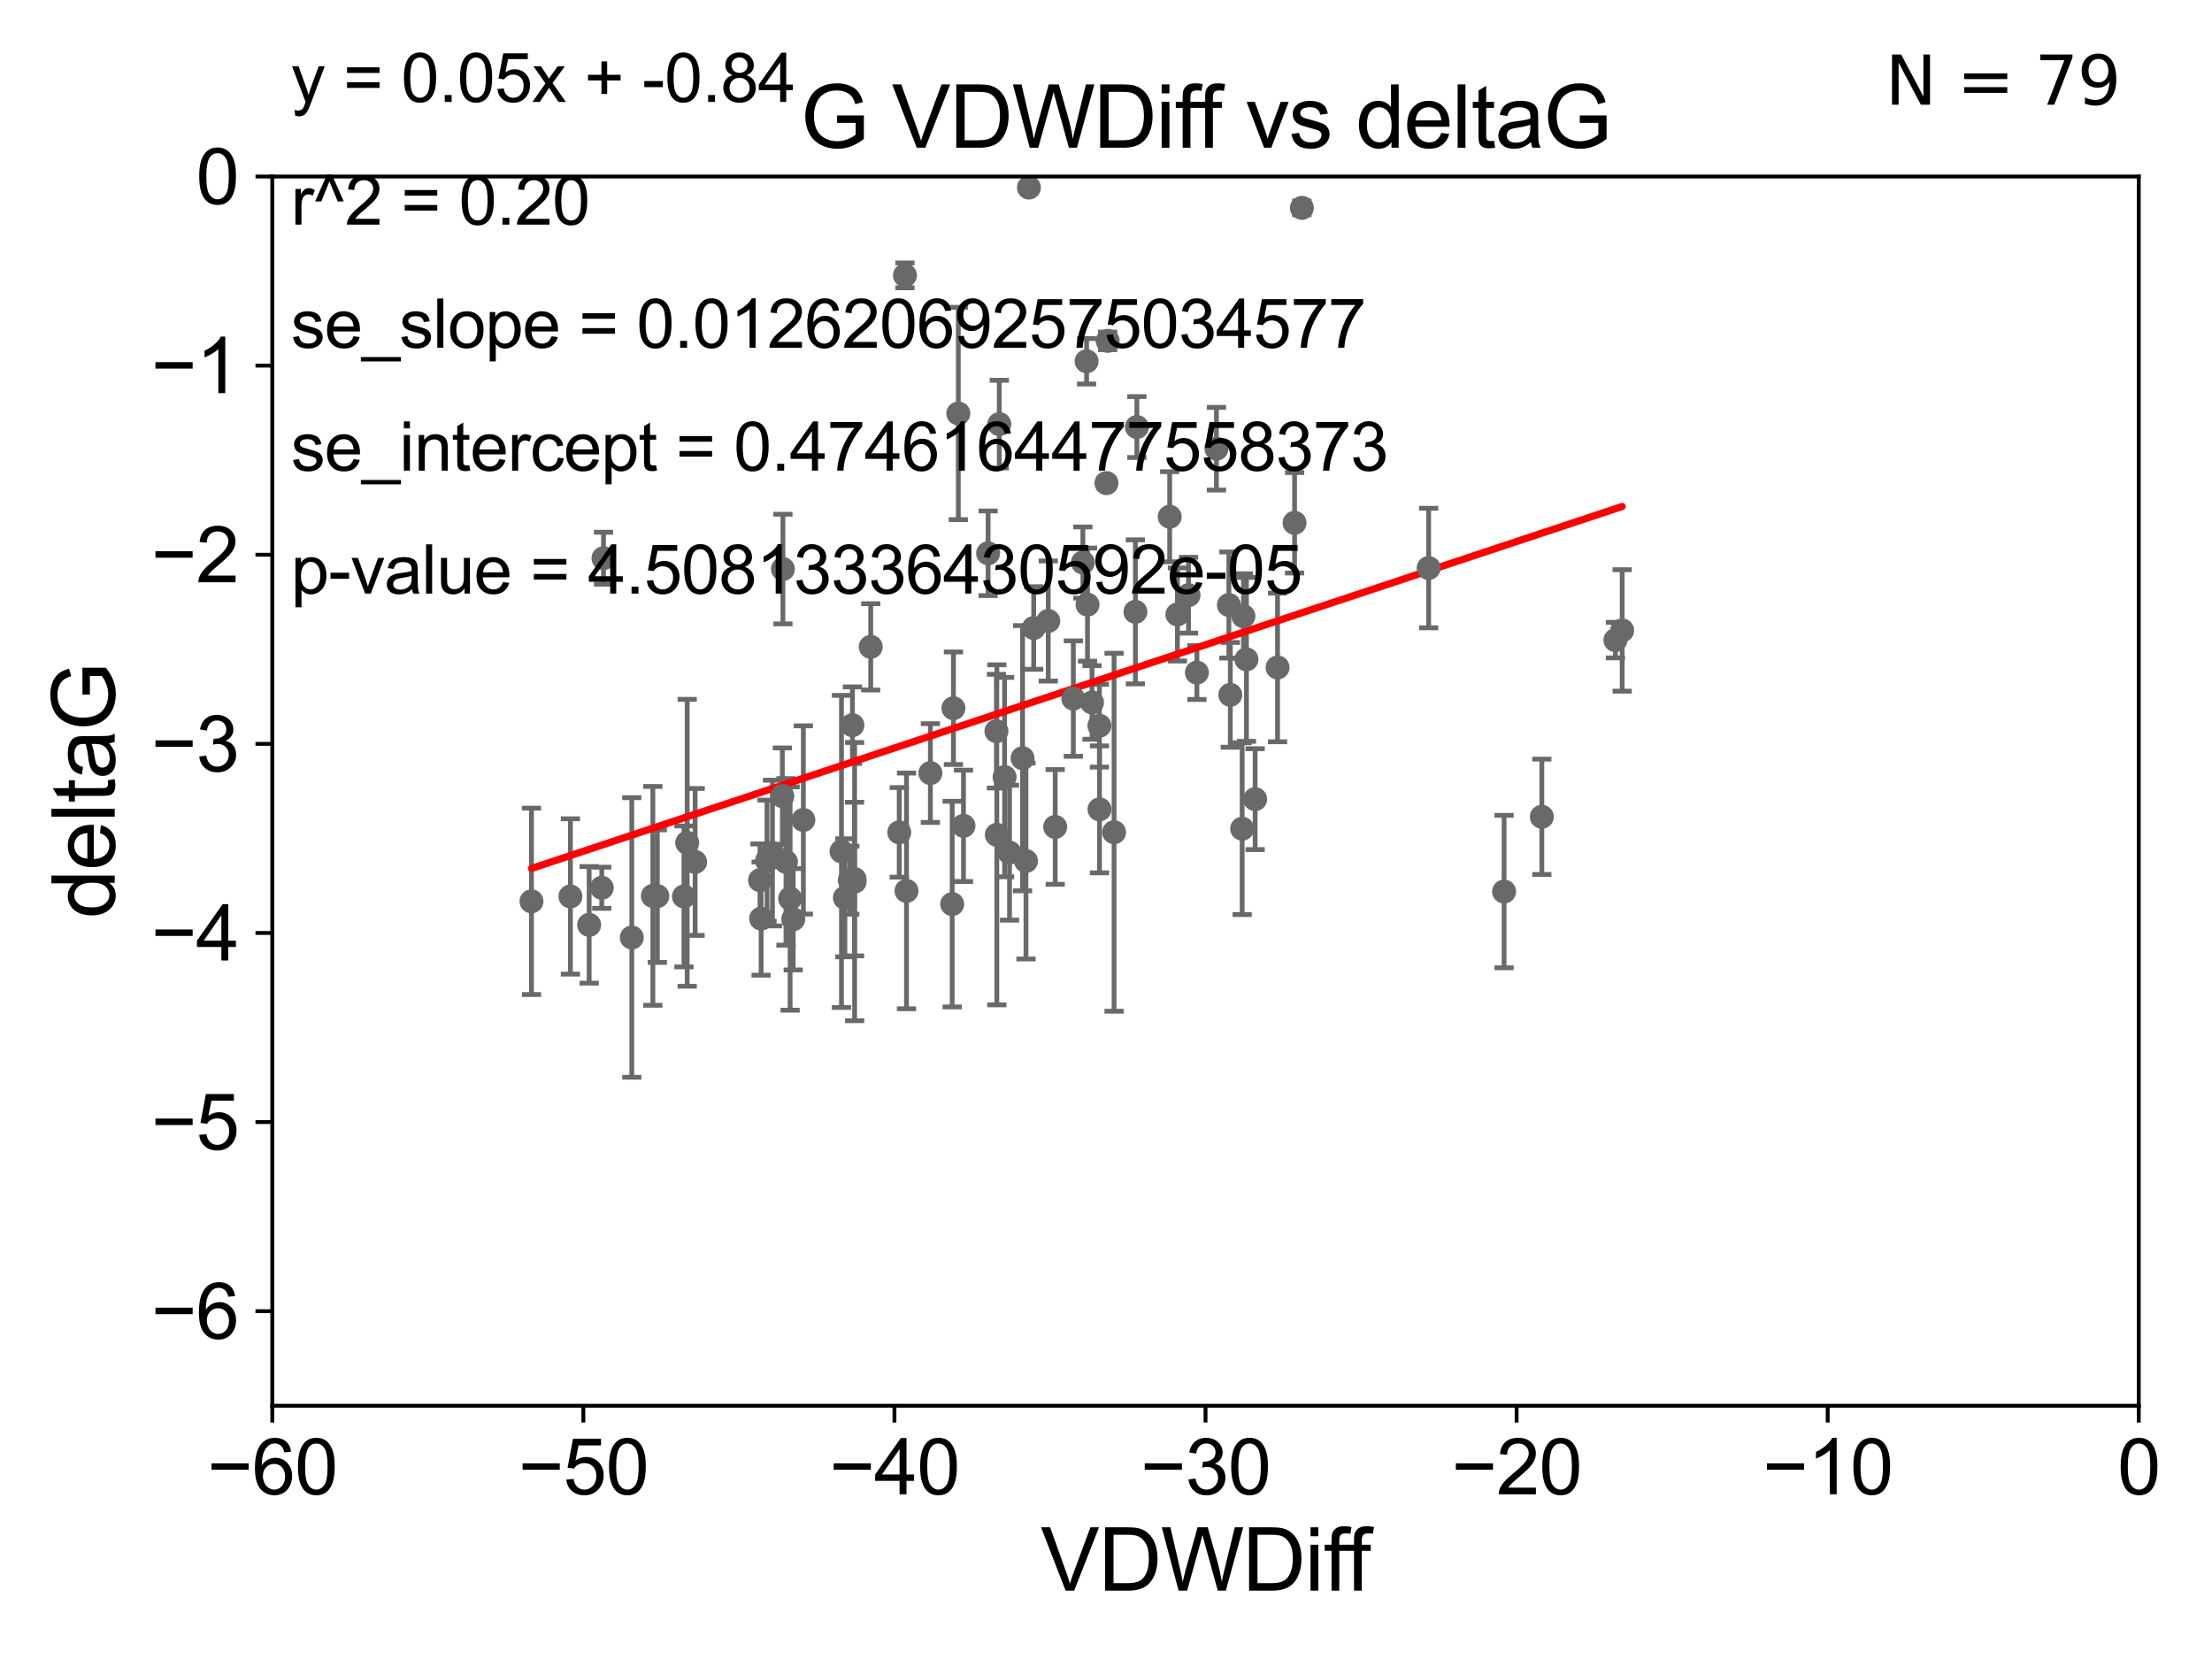<?xml version="1.0" encoding="utf-8" standalone="no"?>
<!DOCTYPE svg PUBLIC "-//W3C//DTD SVG 1.1//EN"
  "http://www.w3.org/Graphics/SVG/1.1/DTD/svg11.dtd">
<svg xmlns:xlink="http://www.w3.org/1999/xlink" width="460.8pt" height="345.6pt" viewBox="0 0 460.8 345.6" xmlns="http://www.w3.org/2000/svg" version="1.1">
 <defs>
  <style type="text/css">*{stroke-linejoin: round; stroke-linecap: butt}</style>
 </defs>
 <g id="figure_1">
  <g id="patch_1">
   <path d="M 0 345.6 
L 460.8 345.6 
L 460.8 0 
L 0 0 
z
" style="fill: #ffffff"/>
  </g>
  <g id="axes_1">
   <g id="patch_2">
    <path d="M 56.72 292.84 
L 445.545 292.84 
L 445.545 36.775 
L 56.72 36.775 
z
" style="fill: #ffffff"/>
   </g>
   <g id="PathCollection_1">
    <defs>
     <path id="me01796274b" d="M 0 1.118 
C 0.297 1.118 0.581 1 0.791 0.791 
C 1 0.581 1.118 0.297 1.118 0 
C 1.118 -0.297 1 -0.581 0.791 -0.791 
C 0.581 -1 0.297 -1.118 0 -1.118 
C -0.297 -1.118 -0.581 -1 -0.791 -0.791 
C -1 -0.581 -1.118 -0.297 -1.118 0 
C -1.118 0.297 -1 0.581 -0.791 0.791 
C -0.581 1 -0.297 1.118 0 1.118 
z
" style="stroke: #696969"/>
    </defs>
    <g clip-path="url(#pcfb8e83ede)">
     <use xlink:href="#me01796274b" x="158.326" y="183.361" style="fill: #696969; stroke: #696969"/>
     <use xlink:href="#me01796274b" x="136.001" y="186.627" style="fill: #696969; stroke: #696969"/>
     <use xlink:href="#me01796274b" x="160.919" y="177.712" style="fill: #696969; stroke: #696969"/>
     <use xlink:href="#me01796274b" x="110.721" y="187.766" style="fill: #696969; stroke: #696969"/>
     <use xlink:href="#me01796274b" x="177.024" y="183.361" style="fill: #696969; stroke: #696969"/>
     <use xlink:href="#me01796274b" x="159.786" y="179.304" style="fill: #696969; stroke: #696969"/>
     <use xlink:href="#me01796274b" x="158.558" y="191.362" style="fill: #696969; stroke: #696969"/>
     <use xlink:href="#me01796274b" x="136.936" y="186.675" style="fill: #696969; stroke: #696969"/>
     <use xlink:href="#me01796274b" x="122.733" y="192.668" style="fill: #696969; stroke: #696969"/>
     <use xlink:href="#me01796274b" x="167.356" y="170.809" style="fill: #696969; stroke: #696969"/>
     <use xlink:href="#me01796274b" x="187.327" y="173.397" style="fill: #696969; stroke: #696969"/>
     <use xlink:href="#me01796274b" x="143.154" y="175.566" style="fill: #696969; stroke: #696969"/>
     <use xlink:href="#me01796274b" x="118.828" y="186.743" style="fill: #696969; stroke: #696969"/>
     <use xlink:href="#me01796274b" x="178.015" y="183.121" style="fill: #696969; stroke: #696969"/>
     <use xlink:href="#me01796274b" x="142.48" y="186.741" style="fill: #696969; stroke: #696969"/>
     <use xlink:href="#me01796274b" x="188.839" y="185.595" style="fill: #696969; stroke: #696969"/>
     <use xlink:href="#me01796274b" x="163.736" y="179.547" style="fill: #696969; stroke: #696969"/>
     <use xlink:href="#me01796274b" x="162.976" y="165.842" style="fill: #696969; stroke: #696969"/>
     <use xlink:href="#me01796274b" x="178.03" y="183.656" style="fill: #696969; stroke: #696969"/>
     <use xlink:href="#me01796274b" x="175.297" y="177.365" style="fill: #696969; stroke: #696969"/>
     <use xlink:href="#me01796274b" x="131.617" y="195.295" style="fill: #696969; stroke: #696969"/>
     <use xlink:href="#me01796274b" x="177.576" y="151.072" style="fill: #696969; stroke: #696969"/>
     <use xlink:href="#me01796274b" x="176" y="187.024" style="fill: #696969; stroke: #696969"/>
     <use xlink:href="#me01796274b" x="125.722" y="116.288" style="fill: #696969; stroke: #696969"/>
     <use xlink:href="#me01796274b" x="199.635" y="86.133" style="fill: #696969; stroke: #696969"/>
     <use xlink:href="#me01796274b" x="164.595" y="187.184" style="fill: #696969; stroke: #696969"/>
     <use xlink:href="#me01796274b" x="125.359" y="184.94" style="fill: #696969; stroke: #696969"/>
     <use xlink:href="#me01796274b" x="144.808" y="179.561" style="fill: #696969; stroke: #696969"/>
     <use xlink:href="#me01796274b" x="165.243" y="191.497" style="fill: #696969; stroke: #696969"/>
     <use xlink:href="#me01796274b" x="163.097" y="118.544" style="fill: #696969; stroke: #696969"/>
     <use xlink:href="#me01796274b" x="219.816" y="172.264" style="fill: #696969; stroke: #696969"/>
     <use xlink:href="#me01796274b" x="207.578" y="152.317" style="fill: #696969; stroke: #696969"/>
     <use xlink:href="#me01796274b" x="229.028" y="151.181" style="fill: #696969; stroke: #696969"/>
     <use xlink:href="#me01796274b" x="188.516" y="57.363" style="fill: #696969; stroke: #696969"/>
     <use xlink:href="#me01796274b" x="181.39" y="134.75" style="fill: #696969; stroke: #696969"/>
     <use xlink:href="#me01796274b" x="198.358" y="188.337" style="fill: #696969; stroke: #696969"/>
     <use xlink:href="#me01796274b" x="229.045" y="168.607" style="fill: #696969; stroke: #696969"/>
     <use xlink:href="#me01796274b" x="208.169" y="88.35" style="fill: #696969; stroke: #696969"/>
     <use xlink:href="#me01796274b" x="210.303" y="177.627" style="fill: #696969; stroke: #696969"/>
     <use xlink:href="#me01796274b" x="215.339" y="130.831" style="fill: #696969; stroke: #696969"/>
     <use xlink:href="#me01796274b" x="213.019" y="157.948" style="fill: #696969; stroke: #696969"/>
     <use xlink:href="#me01796274b" x="214.341" y="39.074" style="fill: #696969; stroke: #696969"/>
     <use xlink:href="#me01796274b" x="266.135" y="139.042" style="fill: #696969; stroke: #696969"/>
     <use xlink:href="#me01796274b" x="205.842" y="115.259" style="fill: #696969; stroke: #696969"/>
     <use xlink:href="#me01796274b" x="207.658" y="173.908" style="fill: #696969; stroke: #696969"/>
     <use xlink:href="#me01796274b" x="218.369" y="129.363" style="fill: #696969; stroke: #696969"/>
     <use xlink:href="#me01796274b" x="225.587" y="117.184" style="fill: #696969; stroke: #696969"/>
     <use xlink:href="#me01796274b" x="223.594" y="145.529" style="fill: #696969; stroke: #696969"/>
     <use xlink:href="#me01796274b" x="236.834" y="88.96" style="fill: #696969; stroke: #696969"/>
     <use xlink:href="#me01796274b" x="245.279" y="127.998" style="fill: #696969; stroke: #696969"/>
     <use xlink:href="#me01796274b" x="232.083" y="173.37" style="fill: #696969; stroke: #696969"/>
     <use xlink:href="#me01796274b" x="249.337" y="140.106" style="fill: #696969; stroke: #696969"/>
     <use xlink:href="#me01796274b" x="253.405" y="93.472" style="fill: #696969; stroke: #696969"/>
     <use xlink:href="#me01796274b" x="230.496" y="100.642" style="fill: #696969; stroke: #696969"/>
     <use xlink:href="#me01796274b" x="198.62" y="147.535" style="fill: #696969; stroke: #696969"/>
     <use xlink:href="#me01796274b" x="200.713" y="172.036" style="fill: #696969; stroke: #696969"/>
     <use xlink:href="#me01796274b" x="209.273" y="161.883" style="fill: #696969; stroke: #696969"/>
     <use xlink:href="#me01796274b" x="226.549" y="125.95" style="fill: #696969; stroke: #696969"/>
     <use xlink:href="#me01796274b" x="193.817" y="161.044" style="fill: #696969; stroke: #696969"/>
     <use xlink:href="#me01796274b" x="255.997" y="126.034" style="fill: #696969; stroke: #696969"/>
     <use xlink:href="#me01796274b" x="213.731" y="179.365" style="fill: #696969; stroke: #696969"/>
     <use xlink:href="#me01796274b" x="259.659" y="137.356" style="fill: #696969; stroke: #696969"/>
     <use xlink:href="#me01796274b" x="243.668" y="107.649" style="fill: #696969; stroke: #696969"/>
     <use xlink:href="#me01796274b" x="227.491" y="146.332" style="fill: #696969; stroke: #696969"/>
     <use xlink:href="#me01796274b" x="269.684" y="108.91" style="fill: #696969; stroke: #696969"/>
     <use xlink:href="#me01796274b" x="259.032" y="128.37" style="fill: #696969; stroke: #696969"/>
     <use xlink:href="#me01796274b" x="256.296" y="144.75" style="fill: #696969; stroke: #696969"/>
     <use xlink:href="#me01796274b" x="258.766" y="172.629" style="fill: #696969; stroke: #696969"/>
     <use xlink:href="#me01796274b" x="313.328" y="185.726" style="fill: #696969; stroke: #696969"/>
     <use xlink:href="#me01796274b" x="236.526" y="127.457" style="fill: #696969; stroke: #696969"/>
     <use xlink:href="#me01796274b" x="261.469" y="166.478" style="fill: #696969; stroke: #696969"/>
     <use xlink:href="#me01796274b" x="247.59" y="123.993" style="fill: #696969; stroke: #696969"/>
     <use xlink:href="#me01796274b" x="226.36" y="75.265" style="fill: #696969; stroke: #696969"/>
     <use xlink:href="#me01796274b" x="271.205" y="43.3" style="fill: #696969; stroke: #696969"/>
     <use xlink:href="#me01796274b" x="230.75" y="71.012" style="fill: #696969; stroke: #696969"/>
     <use xlink:href="#me01796274b" x="337.928" y="131.327" style="fill: #696969; stroke: #696969"/>
     <use xlink:href="#me01796274b" x="297.615" y="118.329" style="fill: #696969; stroke: #696969"/>
     <use xlink:href="#me01796274b" x="336.522" y="133.35" style="fill: #696969; stroke: #696969"/>
     <use xlink:href="#me01796274b" x="321.193" y="170.152" style="fill: #696969; stroke: #696969"/>
    </g>
   </g>
   <g id="matplotlib.axis_1">
    <g id="xtick_1">
     <g id="line2d_1">
      <defs>
       <path id="m9a9f1541e3" d="M 0 0 
L 0 3.5 
" style="stroke: #000000; stroke-width: 0.8"/>
      </defs>
      <g>
       <use xlink:href="#m9a9f1541e3" x="56.72" y="292.84" style="stroke: #000000; stroke-width: 0.8"/>
      </g>
     </g>
     <g id="text_1">
      <!-- −60 -->
      <g transform="translate(43.15 311.293)scale(0.16 -0.16)">
       <defs>
        <path id="ArialMT-2212" d="M 3381 1997 
L 356 1997 
L 356 2522 
L 3381 2522 
L 3381 1997 
z
" transform="scale(0.016)"/>
        <path id="ArialMT-36" d="M 3184 3459 
L 2625 3416 
Q 2550 3747 2413 3897 
Q 2184 4138 1850 4138 
Q 1581 4138 1378 3988 
Q 1113 3794 959 3422 
Q 806 3050 800 2363 
Q 1003 2672 1297 2822 
Q 1591 2972 1913 2972 
Q 2475 2972 2870 2558 
Q 3266 2144 3266 1488 
Q 3266 1056 3080 686 
Q 2894 316 2569 119 
Q 2244 -78 1831 -78 
Q 1128 -78 684 439 
Q 241 956 241 2144 
Q 241 3472 731 4075 
Q 1159 4600 1884 4600 
Q 2425 4600 2770 4297 
Q 3116 3994 3184 3459 
z
M 888 1484 
Q 888 1194 1011 928 
Q 1134 663 1356 523 
Q 1578 384 1822 384 
Q 2178 384 2434 671 
Q 2691 959 2691 1453 
Q 2691 1928 2437 2201 
Q 2184 2475 1800 2475 
Q 1419 2475 1153 2201 
Q 888 1928 888 1484 
z
" transform="scale(0.016)"/>
        <path id="ArialMT-30" d="M 266 2259 
Q 266 3072 433 3567 
Q 600 4063 929 4331 
Q 1259 4600 1759 4600 
Q 2128 4600 2406 4451 
Q 2684 4303 2865 4023 
Q 3047 3744 3150 3342 
Q 3253 2941 3253 2259 
Q 3253 1453 3087 958 
Q 2922 463 2592 192 
Q 2263 -78 1759 -78 
Q 1097 -78 719 397 
Q 266 969 266 2259 
z
M 844 2259 
Q 844 1131 1108 757 
Q 1372 384 1759 384 
Q 2147 384 2411 759 
Q 2675 1134 2675 2259 
Q 2675 3391 2411 3762 
Q 2147 4134 1753 4134 
Q 1366 4134 1134 3806 
Q 844 3388 844 2259 
z
" transform="scale(0.016)"/>
       </defs>
       <use xlink:href="#ArialMT-2212"/>
       <use xlink:href="#ArialMT-36" x="58.398"/>
       <use xlink:href="#ArialMT-30" x="114.014"/>
      </g>
     </g>
    </g>
    <g id="xtick_2">
     <g id="line2d_2">
      <g>
       <use xlink:href="#m9a9f1541e3" x="121.524" y="292.84" style="stroke: #000000; stroke-width: 0.8"/>
      </g>
     </g>
     <g id="text_2">
      <!-- −50 -->
      <g transform="translate(107.954 311.293)scale(0.16 -0.16)">
       <defs>
        <path id="ArialMT-35" d="M 266 1200 
L 856 1250 
Q 922 819 1161 601 
Q 1400 384 1738 384 
Q 2144 384 2425 690 
Q 2706 997 2706 1503 
Q 2706 1984 2436 2262 
Q 2166 2541 1728 2541 
Q 1456 2541 1237 2417 
Q 1019 2294 894 2097 
L 366 2166 
L 809 4519 
L 3088 4519 
L 3088 3981 
L 1259 3981 
L 1013 2750 
Q 1425 3038 1878 3038 
Q 2478 3038 2890 2622 
Q 3303 2206 3303 1553 
Q 3303 931 2941 478 
Q 2500 -78 1738 -78 
Q 1113 -78 717 272 
Q 322 622 266 1200 
z
" transform="scale(0.016)"/>
       </defs>
       <use xlink:href="#ArialMT-2212"/>
       <use xlink:href="#ArialMT-35" x="58.398"/>
       <use xlink:href="#ArialMT-30" x="114.014"/>
      </g>
     </g>
    </g>
    <g id="xtick_3">
     <g id="line2d_3">
      <g>
       <use xlink:href="#m9a9f1541e3" x="186.328" y="292.84" style="stroke: #000000; stroke-width: 0.8"/>
      </g>
     </g>
     <g id="text_3">
      <!-- −40 -->
      <g transform="translate(172.758 311.293)scale(0.16 -0.16)">
       <defs>
        <path id="ArialMT-34" d="M 2069 0 
L 2069 1097 
L 81 1097 
L 81 1613 
L 2172 4581 
L 2631 4581 
L 2631 1613 
L 3250 1613 
L 3250 1097 
L 2631 1097 
L 2631 0 
L 2069 0 
z
M 2069 1613 
L 2069 3678 
L 634 1613 
L 2069 1613 
z
" transform="scale(0.016)"/>
       </defs>
       <use xlink:href="#ArialMT-2212"/>
       <use xlink:href="#ArialMT-34" x="58.398"/>
       <use xlink:href="#ArialMT-30" x="114.014"/>
      </g>
     </g>
    </g>
    <g id="xtick_4">
     <g id="line2d_4">
      <g>
       <use xlink:href="#m9a9f1541e3" x="251.132" y="292.84" style="stroke: #000000; stroke-width: 0.8"/>
      </g>
     </g>
     <g id="text_4">
      <!-- −30 -->
      <g transform="translate(237.562 311.293)scale(0.16 -0.16)">
       <defs>
        <path id="ArialMT-33" d="M 269 1209 
L 831 1284 
Q 928 806 1161 595 
Q 1394 384 1728 384 
Q 2125 384 2398 659 
Q 2672 934 2672 1341 
Q 2672 1728 2419 1979 
Q 2166 2231 1775 2231 
Q 1616 2231 1378 2169 
L 1441 2663 
Q 1497 2656 1531 2656 
Q 1891 2656 2178 2843 
Q 2466 3031 2466 3422 
Q 2466 3731 2256 3934 
Q 2047 4138 1716 4138 
Q 1388 4138 1169 3931 
Q 950 3725 888 3313 
L 325 3413 
Q 428 3978 793 4289 
Q 1159 4600 1703 4600 
Q 2078 4600 2393 4439 
Q 2709 4278 2876 4000 
Q 3044 3722 3044 3409 
Q 3044 3113 2884 2869 
Q 2725 2625 2413 2481 
Q 2819 2388 3044 2092 
Q 3269 1797 3269 1353 
Q 3269 753 2831 336 
Q 2394 -81 1725 -81 
Q 1122 -81 723 278 
Q 325 638 269 1209 
z
" transform="scale(0.016)"/>
       </defs>
       <use xlink:href="#ArialMT-2212"/>
       <use xlink:href="#ArialMT-33" x="58.398"/>
       <use xlink:href="#ArialMT-30" x="114.014"/>
      </g>
     </g>
    </g>
    <g id="xtick_5">
     <g id="line2d_5">
      <g>
       <use xlink:href="#m9a9f1541e3" x="315.937" y="292.84" style="stroke: #000000; stroke-width: 0.8"/>
      </g>
     </g>
     <g id="text_5">
      <!-- −20 -->
      <g transform="translate(302.367 311.293)scale(0.16 -0.16)">
       <defs>
        <path id="ArialMT-32" d="M 3222 541 
L 3222 0 
L 194 0 
Q 188 203 259 391 
Q 375 700 629 1000 
Q 884 1300 1366 1694 
Q 2113 2306 2375 2664 
Q 2638 3022 2638 3341 
Q 2638 3675 2398 3904 
Q 2159 4134 1775 4134 
Q 1369 4134 1125 3890 
Q 881 3647 878 3216 
L 300 3275 
Q 359 3922 746 4261 
Q 1134 4600 1788 4600 
Q 2447 4600 2831 4234 
Q 3216 3869 3216 3328 
Q 3216 3053 3103 2787 
Q 2991 2522 2730 2228 
Q 2469 1934 1863 1422 
Q 1356 997 1212 845 
Q 1069 694 975 541 
L 3222 541 
z
" transform="scale(0.016)"/>
       </defs>
       <use xlink:href="#ArialMT-2212"/>
       <use xlink:href="#ArialMT-32" x="58.398"/>
       <use xlink:href="#ArialMT-30" x="114.014"/>
      </g>
     </g>
    </g>
    <g id="xtick_6">
     <g id="line2d_6">
      <g>
       <use xlink:href="#m9a9f1541e3" x="380.741" y="292.84" style="stroke: #000000; stroke-width: 0.8"/>
      </g>
     </g>
     <g id="text_6">
      <!-- −10 -->
      <g transform="translate(367.171 311.293)scale(0.16 -0.16)">
       <defs>
        <path id="ArialMT-31" d="M 2384 0 
L 1822 0 
L 1822 3584 
Q 1619 3391 1289 3197 
Q 959 3003 697 2906 
L 697 3450 
Q 1169 3672 1522 3987 
Q 1875 4303 2022 4600 
L 2384 4600 
L 2384 0 
z
" transform="scale(0.016)"/>
       </defs>
       <use xlink:href="#ArialMT-2212"/>
       <use xlink:href="#ArialMT-31" x="58.398"/>
       <use xlink:href="#ArialMT-30" x="114.014"/>
      </g>
     </g>
    </g>
    <g id="xtick_7">
     <g id="line2d_7">
      <g>
       <use xlink:href="#m9a9f1541e3" x="445.545" y="292.84" style="stroke: #000000; stroke-width: 0.8"/>
      </g>
     </g>
     <g id="text_7">
      <!-- 0 -->
      <g transform="translate(441.096 311.293)scale(0.16 -0.16)">
       <use xlink:href="#ArialMT-30"/>
      </g>
     </g>
    </g>
    <g id="text_8">
     <!-- VDWDiff -->
     <g transform="translate(216.792 331.357)scale(0.18 -0.18)">
      <defs>
       <path id="ArialMT-56" d="M 1803 0 
L 28 4581 
L 684 4581 
L 1875 1253 
Q 2019 853 2116 503 
Q 2222 878 2363 1253 
L 3600 4581 
L 4219 4581 
L 2425 0 
L 1803 0 
z
" transform="scale(0.016)"/>
       <path id="ArialMT-44" d="M 494 0 
L 494 4581 
L 2072 4581 
Q 2606 4581 2888 4516 
Q 3281 4425 3559 4188 
Q 3922 3881 4101 3404 
Q 4281 2928 4281 2316 
Q 4281 1794 4159 1391 
Q 4038 988 3847 723 
Q 3656 459 3429 307 
Q 3203 156 2883 78 
Q 2563 0 2147 0 
L 494 0 
z
M 1100 541 
L 2078 541 
Q 2531 541 2789 625 
Q 3047 709 3200 863 
Q 3416 1078 3536 1442 
Q 3656 1806 3656 2325 
Q 3656 3044 3420 3430 
Q 3184 3816 2847 3947 
Q 2603 4041 2063 4041 
L 1100 4041 
L 1100 541 
z
" transform="scale(0.016)"/>
       <path id="ArialMT-57" d="M 1294 0 
L 78 4581 
L 700 4581 
L 1397 1578 
Q 1509 1106 1591 641 
Q 1766 1375 1797 1488 
L 2669 4581 
L 3400 4581 
L 4056 2263 
Q 4303 1400 4413 641 
Q 4500 1075 4641 1638 
L 5359 4581 
L 5969 4581 
L 4713 0 
L 4128 0 
L 3163 3491 
Q 3041 3928 3019 4028 
Q 2947 3713 2884 3491 
L 1913 0 
L 1294 0 
z
" transform="scale(0.016)"/>
       <path id="ArialMT-69" d="M 425 3934 
L 425 4581 
L 988 4581 
L 988 3934 
L 425 3934 
z
M 425 0 
L 425 3319 
L 988 3319 
L 988 0 
L 425 0 
z
" transform="scale(0.016)"/>
       <path id="ArialMT-66" d="M 556 0 
L 556 2881 
L 59 2881 
L 59 3319 
L 556 3319 
L 556 3672 
Q 556 4006 616 4169 
Q 697 4388 901 4523 
Q 1106 4659 1475 4659 
Q 1713 4659 2000 4603 
L 1916 4113 
Q 1741 4144 1584 4144 
Q 1328 4144 1222 4034 
Q 1116 3925 1116 3625 
L 1116 3319 
L 1763 3319 
L 1763 2881 
L 1116 2881 
L 1116 0 
L 556 0 
z
" transform="scale(0.016)"/>
      </defs>
      <use xlink:href="#ArialMT-56"/>
      <use xlink:href="#ArialMT-44" x="66.699"/>
      <use xlink:href="#ArialMT-57" x="138.916"/>
      <use xlink:href="#ArialMT-44" x="233.301"/>
      <use xlink:href="#ArialMT-69" x="305.518"/>
      <use xlink:href="#ArialMT-66" x="327.734"/>
      <use xlink:href="#ArialMT-66" x="353.768"/>
     </g>
    </g>
   </g>
   <g id="matplotlib.axis_2">
    <g id="ytick_1">
     <g id="line2d_8">
      <defs>
       <path id="mcd3255c938" d="M 0 0 
L -3.5 0 
" style="stroke: #000000; stroke-width: 0.8"/>
      </defs>
      <g>
       <use xlink:href="#mcd3255c938" x="56.72" y="273.143" style="stroke: #000000; stroke-width: 0.8"/>
      </g>
     </g>
     <g id="text_9">
      <!-- −6 -->
      <g transform="translate(31.477 278.869)scale(0.16 -0.16)">
       <use xlink:href="#ArialMT-2212"/>
       <use xlink:href="#ArialMT-36" x="58.398"/>
      </g>
     </g>
    </g>
    <g id="ytick_2">
     <g id="line2d_9">
      <g>
       <use xlink:href="#mcd3255c938" x="56.72" y="233.748" style="stroke: #000000; stroke-width: 0.8"/>
      </g>
     </g>
     <g id="text_10">
      <!-- −5 -->
      <g transform="translate(31.477 239.474)scale(0.16 -0.16)">
       <use xlink:href="#ArialMT-2212"/>
       <use xlink:href="#ArialMT-35" x="58.398"/>
      </g>
     </g>
    </g>
    <g id="ytick_3">
     <g id="line2d_10">
      <g>
       <use xlink:href="#mcd3255c938" x="56.72" y="194.353" style="stroke: #000000; stroke-width: 0.8"/>
      </g>
     </g>
     <g id="text_11">
      <!-- −4 -->
      <g transform="translate(31.477 200.08)scale(0.16 -0.16)">
       <use xlink:href="#ArialMT-2212"/>
       <use xlink:href="#ArialMT-34" x="58.398"/>
      </g>
     </g>
    </g>
    <g id="ytick_4">
     <g id="line2d_11">
      <g>
       <use xlink:href="#mcd3255c938" x="56.72" y="154.959" style="stroke: #000000; stroke-width: 0.8"/>
      </g>
     </g>
     <g id="text_12">
      <!-- −3 -->
      <g transform="translate(31.477 160.685)scale(0.16 -0.16)">
       <use xlink:href="#ArialMT-2212"/>
       <use xlink:href="#ArialMT-33" x="58.398"/>
      </g>
     </g>
    </g>
    <g id="ytick_5">
     <g id="line2d_12">
      <g>
       <use xlink:href="#mcd3255c938" x="56.72" y="115.564" style="stroke: #000000; stroke-width: 0.8"/>
      </g>
     </g>
     <g id="text_13">
      <!-- −2 -->
      <g transform="translate(31.477 121.29)scale(0.16 -0.16)">
       <use xlink:href="#ArialMT-2212"/>
       <use xlink:href="#ArialMT-32" x="58.398"/>
      </g>
     </g>
    </g>
    <g id="ytick_6">
     <g id="line2d_13">
      <g>
       <use xlink:href="#mcd3255c938" x="56.72" y="76.17" style="stroke: #000000; stroke-width: 0.8"/>
      </g>
     </g>
     <g id="text_14">
      <!-- −1 -->
      <g transform="translate(31.477 81.896)scale(0.16 -0.16)">
       <use xlink:href="#ArialMT-2212"/>
       <use xlink:href="#ArialMT-31" x="58.398"/>
      </g>
     </g>
    </g>
    <g id="ytick_7">
     <g id="line2d_14">
      <g>
       <use xlink:href="#mcd3255c938" x="56.72" y="36.775" style="stroke: #000000; stroke-width: 0.8"/>
      </g>
     </g>
     <g id="text_15">
      <!-- 0 -->
      <g transform="translate(40.822 42.501)scale(0.16 -0.16)">
       <use xlink:href="#ArialMT-30"/>
      </g>
     </g>
    </g>
    <g id="text_16">
     <!-- deltaG -->
     <g transform="translate(23.9 191.322)rotate(-90)scale(0.18 -0.18)">
      <defs>
       <path id="ArialMT-64" d="M 2575 0 
L 2575 419 
Q 2259 -75 1647 -75 
Q 1250 -75 917 144 
Q 584 363 401 755 
Q 219 1147 219 1656 
Q 219 2153 384 2558 
Q 550 2963 881 3178 
Q 1213 3394 1622 3394 
Q 1922 3394 2156 3267 
Q 2391 3141 2538 2938 
L 2538 4581 
L 3097 4581 
L 3097 0 
L 2575 0 
z
M 797 1656 
Q 797 1019 1065 703 
Q 1334 388 1700 388 
Q 2069 388 2326 689 
Q 2584 991 2584 1609 
Q 2584 2291 2321 2609 
Q 2059 2928 1675 2928 
Q 1300 2928 1048 2622 
Q 797 2316 797 1656 
z
" transform="scale(0.016)"/>
       <path id="ArialMT-65" d="M 2694 1069 
L 3275 997 
Q 3138 488 2766 206 
Q 2394 -75 1816 -75 
Q 1088 -75 661 373 
Q 234 822 234 1631 
Q 234 2469 665 2931 
Q 1097 3394 1784 3394 
Q 2450 3394 2872 2941 
Q 3294 2488 3294 1666 
Q 3294 1616 3291 1516 
L 816 1516 
Q 847 969 1125 678 
Q 1403 388 1819 388 
Q 2128 388 2347 550 
Q 2566 713 2694 1069 
z
M 847 1978 
L 2700 1978 
Q 2663 2397 2488 2606 
Q 2219 2931 1791 2931 
Q 1403 2931 1139 2672 
Q 875 2413 847 1978 
z
" transform="scale(0.016)"/>
       <path id="ArialMT-6c" d="M 409 0 
L 409 4581 
L 972 4581 
L 972 0 
L 409 0 
z
" transform="scale(0.016)"/>
       <path id="ArialMT-74" d="M 1650 503 
L 1731 6 
Q 1494 -44 1306 -44 
Q 1000 -44 831 53 
Q 663 150 594 308 
Q 525 466 525 972 
L 525 2881 
L 113 2881 
L 113 3319 
L 525 3319 
L 525 4141 
L 1084 4478 
L 1084 3319 
L 1650 3319 
L 1650 2881 
L 1084 2881 
L 1084 941 
Q 1084 700 1114 631 
Q 1144 563 1211 522 
Q 1278 481 1403 481 
Q 1497 481 1650 503 
z
" transform="scale(0.016)"/>
       <path id="ArialMT-61" d="M 2588 409 
Q 2275 144 1986 34 
Q 1697 -75 1366 -75 
Q 819 -75 525 192 
Q 231 459 231 875 
Q 231 1119 342 1320 
Q 453 1522 633 1644 
Q 813 1766 1038 1828 
Q 1203 1872 1538 1913 
Q 2219 1994 2541 2106 
Q 2544 2222 2544 2253 
Q 2544 2597 2384 2738 
Q 2169 2928 1744 2928 
Q 1347 2928 1158 2789 
Q 969 2650 878 2297 
L 328 2372 
Q 403 2725 575 2942 
Q 747 3159 1072 3276 
Q 1397 3394 1825 3394 
Q 2250 3394 2515 3294 
Q 2781 3194 2906 3042 
Q 3031 2891 3081 2659 
Q 3109 2516 3109 2141 
L 3109 1391 
Q 3109 606 3145 398 
Q 3181 191 3288 0 
L 2700 0 
Q 2613 175 2588 409 
z
M 2541 1666 
Q 2234 1541 1622 1453 
Q 1275 1403 1131 1340 
Q 988 1278 909 1158 
Q 831 1038 831 891 
Q 831 666 1001 516 
Q 1172 366 1500 366 
Q 1825 366 2078 508 
Q 2331 650 2450 897 
Q 2541 1088 2541 1459 
L 2541 1666 
z
" transform="scale(0.016)"/>
       <path id="ArialMT-47" d="M 2638 1797 
L 2638 2334 
L 4578 2338 
L 4578 638 
Q 4131 281 3656 101 
Q 3181 -78 2681 -78 
Q 2006 -78 1454 211 
Q 903 500 622 1047 
Q 341 1594 341 2269 
Q 341 2938 620 3517 
Q 900 4097 1425 4378 
Q 1950 4659 2634 4659 
Q 3131 4659 3532 4498 
Q 3934 4338 4162 4050 
Q 4391 3763 4509 3300 
L 3963 3150 
Q 3859 3500 3706 3700 
Q 3553 3900 3268 4020 
Q 2984 4141 2638 4141 
Q 2222 4141 1919 4014 
Q 1616 3888 1430 3681 
Q 1244 3475 1141 3228 
Q 966 2803 966 2306 
Q 966 1694 1177 1281 
Q 1388 869 1791 669 
Q 2194 469 2647 469 
Q 3041 469 3416 620 
Q 3791 772 3984 944 
L 3984 1797 
L 2638 1797 
z
" transform="scale(0.016)"/>
      </defs>
      <use xlink:href="#ArialMT-64"/>
      <use xlink:href="#ArialMT-65" x="55.615"/>
      <use xlink:href="#ArialMT-6c" x="111.23"/>
      <use xlink:href="#ArialMT-74" x="133.447"/>
      <use xlink:href="#ArialMT-61" x="161.23"/>
      <use xlink:href="#ArialMT-47" x="216.846"/>
     </g>
    </g>
   </g>
   <g id="LineCollection_1">
    <path d="M 158.326 190.918 
L 158.326 175.804 
" clip-path="url(#pcfb8e83ede)" style="fill: none; stroke: #696969"/>
    <path d="M 136.001 209.422 
L 136.001 163.832 
" clip-path="url(#pcfb8e83ede)" style="fill: none; stroke: #696969"/>
    <path d="M 160.919 192.894 
L 160.919 162.53 
" clip-path="url(#pcfb8e83ede)" style="fill: none; stroke: #696969"/>
    <path d="M 110.721 207.177 
L 110.721 168.355 
" clip-path="url(#pcfb8e83ede)" style="fill: none; stroke: #696969"/>
    <path d="M 177.024 190.447 
L 177.024 176.274 
" clip-path="url(#pcfb8e83ede)" style="fill: none; stroke: #696969"/>
    <path d="M 159.786 191.921 
L 159.786 166.688 
" clip-path="url(#pcfb8e83ede)" style="fill: none; stroke: #696969"/>
    <path d="M 158.558 203.155 
L 158.558 179.569 
" clip-path="url(#pcfb8e83ede)" style="fill: none; stroke: #696969"/>
    <path d="M 136.936 200.482 
L 136.936 172.868 
" clip-path="url(#pcfb8e83ede)" style="fill: none; stroke: #696969"/>
    <path d="M 122.733 204.811 
L 122.733 180.525 
" clip-path="url(#pcfb8e83ede)" style="fill: none; stroke: #696969"/>
    <path d="M 167.356 190.416 
L 167.356 151.203 
" clip-path="url(#pcfb8e83ede)" style="fill: none; stroke: #696969"/>
    <path d="M 187.327 182.729 
L 187.327 164.065 
" clip-path="url(#pcfb8e83ede)" style="fill: none; stroke: #696969"/>
    <path d="M 143.154 205.447 
L 143.154 145.685 
" clip-path="url(#pcfb8e83ede)" style="fill: none; stroke: #696969"/>
    <path d="M 118.828 202.923 
L 118.828 170.563 
" clip-path="url(#pcfb8e83ede)" style="fill: none; stroke: #696969"/>
    <path d="M 178.015 199.12 
L 178.015 167.123 
" clip-path="url(#pcfb8e83ede)" style="fill: none; stroke: #696969"/>
    <path d="M 142.48 201.422 
L 142.48 172.061 
" clip-path="url(#pcfb8e83ede)" style="fill: none; stroke: #696969"/>
    <path d="M 188.839 210.144 
L 188.839 161.047 
" clip-path="url(#pcfb8e83ede)" style="fill: none; stroke: #696969"/>
    <path d="M 163.736 196.891 
L 163.736 162.203 
" clip-path="url(#pcfb8e83ede)" style="fill: none; stroke: #696969"/>
    <path d="M 162.976 175.881 
L 162.976 155.804 
" clip-path="url(#pcfb8e83ede)" style="fill: none; stroke: #696969"/>
    <path d="M 178.03 212.633 
L 178.03 154.679 
" clip-path="url(#pcfb8e83ede)" style="fill: none; stroke: #696969"/>
    <path d="M 175.297 209.872 
L 175.297 144.859 
" clip-path="url(#pcfb8e83ede)" style="fill: none; stroke: #696969"/>
    <path d="M 131.617 224.411 
L 131.617 166.18 
" clip-path="url(#pcfb8e83ede)" style="fill: none; stroke: #696969"/>
    <path d="M 177.576 159.052 
L 177.576 143.092 
" clip-path="url(#pcfb8e83ede)" style="fill: none; stroke: #696969"/>
    <path d="M 176 199.324 
L 176 174.725 
" clip-path="url(#pcfb8e83ede)" style="fill: none; stroke: #696969"/>
    <path d="M 125.722 121.701 
L 125.722 110.875 
" clip-path="url(#pcfb8e83ede)" style="fill: none; stroke: #696969"/>
    <path d="M 199.635 108.244 
L 199.635 64.022 
" clip-path="url(#pcfb8e83ede)" style="fill: none; stroke: #696969"/>
    <path d="M 164.595 210.444 
L 164.595 163.924 
" clip-path="url(#pcfb8e83ede)" style="fill: none; stroke: #696969"/>
    <path d="M 125.359 189.225 
L 125.359 180.655 
" clip-path="url(#pcfb8e83ede)" style="fill: none; stroke: #696969"/>
    <path d="M 144.808 194.86 
L 144.808 164.263 
" clip-path="url(#pcfb8e83ede)" style="fill: none; stroke: #696969"/>
    <path d="M 165.243 202.055 
L 165.243 180.939 
" clip-path="url(#pcfb8e83ede)" style="fill: none; stroke: #696969"/>
    <path d="M 163.097 129.964 
L 163.097 107.124 
" clip-path="url(#pcfb8e83ede)" style="fill: none; stroke: #696969"/>
    <path d="M 219.816 184.214 
L 219.816 160.315 
" clip-path="url(#pcfb8e83ede)" style="fill: none; stroke: #696969"/>
    <path d="M 207.578 164.165 
L 207.578 140.47 
" clip-path="url(#pcfb8e83ede)" style="fill: none; stroke: #696969"/>
    <path d="M 229.028 159.797 
L 229.028 142.564 
" clip-path="url(#pcfb8e83ede)" style="fill: none; stroke: #696969"/>
    <path d="M 188.516 59.954 
L 188.516 54.772 
" clip-path="url(#pcfb8e83ede)" style="fill: none; stroke: #696969"/>
    <path d="M 181.39 143.736 
L 181.39 125.764 
" clip-path="url(#pcfb8e83ede)" style="fill: none; stroke: #696969"/>
    <path d="M 198.358 209.758 
L 198.358 166.916 
" clip-path="url(#pcfb8e83ede)" style="fill: none; stroke: #696969"/>
    <path d="M 229.045 181.833 
L 229.045 155.381 
" clip-path="url(#pcfb8e83ede)" style="fill: none; stroke: #696969"/>
    <path d="M 208.169 97.477 
L 208.169 79.222 
" clip-path="url(#pcfb8e83ede)" style="fill: none; stroke: #696969"/>
    <path d="M 210.303 191.679 
L 210.303 163.576 
" clip-path="url(#pcfb8e83ede)" style="fill: none; stroke: #696969"/>
    <path d="M 215.339 139.431 
L 215.339 122.23 
" clip-path="url(#pcfb8e83ede)" style="fill: none; stroke: #696969"/>
    <path d="M 213.019 185.574 
L 213.019 130.321 
" clip-path="url(#pcfb8e83ede)" style="fill: none; stroke: #696969"/>
    <path d="M 214.341 39.661 
L 214.341 38.486 
" clip-path="url(#pcfb8e83ede)" style="fill: none; stroke: #696969"/>
    <path d="M 266.135 154.523 
L 266.135 123.56 
" clip-path="url(#pcfb8e83ede)" style="fill: none; stroke: #696969"/>
    <path d="M 205.842 124.077 
L 205.842 106.441 
" clip-path="url(#pcfb8e83ede)" style="fill: none; stroke: #696969"/>
    <path d="M 207.658 209.327 
L 207.658 138.489 
" clip-path="url(#pcfb8e83ede)" style="fill: none; stroke: #696969"/>
    <path d="M 218.369 141.877 
L 218.369 116.849 
" clip-path="url(#pcfb8e83ede)" style="fill: none; stroke: #696969"/>
    <path d="M 225.587 124.591 
L 225.587 109.776 
" clip-path="url(#pcfb8e83ede)" style="fill: none; stroke: #696969"/>
    <path d="M 223.594 157.557 
L 223.594 133.501 
" clip-path="url(#pcfb8e83ede)" style="fill: none; stroke: #696969"/>
    <path d="M 236.834 95.306 
L 236.834 82.614 
" clip-path="url(#pcfb8e83ede)" style="fill: none; stroke: #696969"/>
    <path d="M 245.279 137.698 
L 245.279 118.299 
" clip-path="url(#pcfb8e83ede)" style="fill: none; stroke: #696969"/>
    <path d="M 232.083 210.653 
L 232.083 136.087 
" clip-path="url(#pcfb8e83ede)" style="fill: none; stroke: #696969"/>
    <path d="M 249.337 145.711 
L 249.337 134.502 
" clip-path="url(#pcfb8e83ede)" style="fill: none; stroke: #696969"/>
    <path d="M 253.405 102.084 
L 253.405 84.861 
" clip-path="url(#pcfb8e83ede)" style="fill: none; stroke: #696969"/>
    <path d="M 230.496 101.753 
L 230.496 99.531 
" clip-path="url(#pcfb8e83ede)" style="fill: none; stroke: #696969"/>
    <path d="M 198.62 159.258 
L 198.62 135.813 
" clip-path="url(#pcfb8e83ede)" style="fill: none; stroke: #696969"/>
    <path d="M 200.713 183.631 
L 200.713 160.441 
" clip-path="url(#pcfb8e83ede)" style="fill: none; stroke: #696969"/>
    <path d="M 209.273 182.651 
L 209.273 141.115 
" clip-path="url(#pcfb8e83ede)" style="fill: none; stroke: #696969"/>
    <path d="M 226.549 137.731 
L 226.549 114.168 
" clip-path="url(#pcfb8e83ede)" style="fill: none; stroke: #696969"/>
    <path d="M 193.817 171.332 
L 193.817 150.755 
" clip-path="url(#pcfb8e83ede)" style="fill: none; stroke: #696969"/>
    <path d="M 255.997 137.084 
L 255.997 114.984 
" clip-path="url(#pcfb8e83ede)" style="fill: none; stroke: #696969"/>
    <path d="M 213.731 199.772 
L 213.731 158.959 
" clip-path="url(#pcfb8e83ede)" style="fill: none; stroke: #696969"/>
    <path d="M 259.659 154.429 
L 259.659 120.283 
" clip-path="url(#pcfb8e83ede)" style="fill: none; stroke: #696969"/>
    <path d="M 243.668 117.039 
L 243.668 98.26 
" clip-path="url(#pcfb8e83ede)" style="fill: none; stroke: #696969"/>
    <path d="M 227.491 153.992 
L 227.491 138.673 
" clip-path="url(#pcfb8e83ede)" style="fill: none; stroke: #696969"/>
    <path d="M 269.684 119.373 
L 269.684 98.446 
" clip-path="url(#pcfb8e83ede)" style="fill: none; stroke: #696969"/>
    <path d="M 259.032 137.214 
L 259.032 119.526 
" clip-path="url(#pcfb8e83ede)" style="fill: none; stroke: #696969"/>
    <path d="M 256.296 155.666 
L 256.296 133.834 
" clip-path="url(#pcfb8e83ede)" style="fill: none; stroke: #696969"/>
    <path d="M 258.766 190.515 
L 258.766 154.744 
" clip-path="url(#pcfb8e83ede)" style="fill: none; stroke: #696969"/>
    <path d="M 313.328 201.602 
L 313.328 169.849 
" clip-path="url(#pcfb8e83ede)" style="fill: none; stroke: #696969"/>
    <path d="M 236.526 142.455 
L 236.526 112.459 
" clip-path="url(#pcfb8e83ede)" style="fill: none; stroke: #696969"/>
    <path d="M 261.469 176.985 
L 261.469 155.97 
" clip-path="url(#pcfb8e83ede)" style="fill: none; stroke: #696969"/>
    <path d="M 247.59 131.889 
L 247.59 116.097 
" clip-path="url(#pcfb8e83ede)" style="fill: none; stroke: #696969"/>
    <path d="M 226.36 79.995 
L 226.36 70.535 
" clip-path="url(#pcfb8e83ede)" style="fill: none; stroke: #696969"/>
    <path d="M 271.205 44.74 
L 271.205 41.86 
" clip-path="url(#pcfb8e83ede)" style="fill: none; stroke: #696969"/>
    <path d="M 230.75 72.852 
L 230.75 69.172 
" clip-path="url(#pcfb8e83ede)" style="fill: none; stroke: #696969"/>
    <path d="M 337.928 143.977 
L 337.928 118.677 
" clip-path="url(#pcfb8e83ede)" style="fill: none; stroke: #696969"/>
    <path d="M 297.615 130.781 
L 297.615 105.878 
" clip-path="url(#pcfb8e83ede)" style="fill: none; stroke: #696969"/>
    <path d="M 336.522 137.057 
L 336.522 129.643 
" clip-path="url(#pcfb8e83ede)" style="fill: none; stroke: #696969"/>
    <path d="M 321.193 182.166 
L 321.193 158.137 
" clip-path="url(#pcfb8e83ede)" style="fill: none; stroke: #696969"/>
   </g>
   <g id="line2d_15">
    <defs>
     <path id="m6d7bbf6e93" d="M 2 0 
L -2 -0 
" style="stroke: #696969"/>
    </defs>
    <g clip-path="url(#pcfb8e83ede)">
     <use xlink:href="#m6d7bbf6e93" x="158.326" y="190.918" style="fill: #696969; stroke: #696969"/>
     <use xlink:href="#m6d7bbf6e93" x="136.001" y="209.422" style="fill: #696969; stroke: #696969"/>
     <use xlink:href="#m6d7bbf6e93" x="160.919" y="192.894" style="fill: #696969; stroke: #696969"/>
     <use xlink:href="#m6d7bbf6e93" x="110.721" y="207.177" style="fill: #696969; stroke: #696969"/>
     <use xlink:href="#m6d7bbf6e93" x="177.024" y="190.447" style="fill: #696969; stroke: #696969"/>
     <use xlink:href="#m6d7bbf6e93" x="159.786" y="191.921" style="fill: #696969; stroke: #696969"/>
     <use xlink:href="#m6d7bbf6e93" x="158.558" y="203.155" style="fill: #696969; stroke: #696969"/>
     <use xlink:href="#m6d7bbf6e93" x="136.936" y="200.482" style="fill: #696969; stroke: #696969"/>
     <use xlink:href="#m6d7bbf6e93" x="122.733" y="204.811" style="fill: #696969; stroke: #696969"/>
     <use xlink:href="#m6d7bbf6e93" x="167.356" y="190.416" style="fill: #696969; stroke: #696969"/>
     <use xlink:href="#m6d7bbf6e93" x="187.327" y="182.729" style="fill: #696969; stroke: #696969"/>
     <use xlink:href="#m6d7bbf6e93" x="143.154" y="205.447" style="fill: #696969; stroke: #696969"/>
     <use xlink:href="#m6d7bbf6e93" x="118.828" y="202.923" style="fill: #696969; stroke: #696969"/>
     <use xlink:href="#m6d7bbf6e93" x="178.015" y="199.12" style="fill: #696969; stroke: #696969"/>
     <use xlink:href="#m6d7bbf6e93" x="142.48" y="201.422" style="fill: #696969; stroke: #696969"/>
     <use xlink:href="#m6d7bbf6e93" x="188.839" y="210.144" style="fill: #696969; stroke: #696969"/>
     <use xlink:href="#m6d7bbf6e93" x="163.736" y="196.891" style="fill: #696969; stroke: #696969"/>
     <use xlink:href="#m6d7bbf6e93" x="162.976" y="175.881" style="fill: #696969; stroke: #696969"/>
     <use xlink:href="#m6d7bbf6e93" x="178.03" y="212.633" style="fill: #696969; stroke: #696969"/>
     <use xlink:href="#m6d7bbf6e93" x="175.297" y="209.872" style="fill: #696969; stroke: #696969"/>
     <use xlink:href="#m6d7bbf6e93" x="131.617" y="224.411" style="fill: #696969; stroke: #696969"/>
     <use xlink:href="#m6d7bbf6e93" x="177.576" y="159.052" style="fill: #696969; stroke: #696969"/>
     <use xlink:href="#m6d7bbf6e93" x="176" y="199.324" style="fill: #696969; stroke: #696969"/>
     <use xlink:href="#m6d7bbf6e93" x="125.722" y="121.701" style="fill: #696969; stroke: #696969"/>
     <use xlink:href="#m6d7bbf6e93" x="199.635" y="108.244" style="fill: #696969; stroke: #696969"/>
     <use xlink:href="#m6d7bbf6e93" x="164.595" y="210.444" style="fill: #696969; stroke: #696969"/>
     <use xlink:href="#m6d7bbf6e93" x="125.359" y="189.225" style="fill: #696969; stroke: #696969"/>
     <use xlink:href="#m6d7bbf6e93" x="144.808" y="194.86" style="fill: #696969; stroke: #696969"/>
     <use xlink:href="#m6d7bbf6e93" x="165.243" y="202.055" style="fill: #696969; stroke: #696969"/>
     <use xlink:href="#m6d7bbf6e93" x="163.097" y="129.964" style="fill: #696969; stroke: #696969"/>
     <use xlink:href="#m6d7bbf6e93" x="219.816" y="184.214" style="fill: #696969; stroke: #696969"/>
     <use xlink:href="#m6d7bbf6e93" x="207.578" y="164.165" style="fill: #696969; stroke: #696969"/>
     <use xlink:href="#m6d7bbf6e93" x="229.028" y="159.797" style="fill: #696969; stroke: #696969"/>
     <use xlink:href="#m6d7bbf6e93" x="188.516" y="59.954" style="fill: #696969; stroke: #696969"/>
     <use xlink:href="#m6d7bbf6e93" x="181.39" y="143.736" style="fill: #696969; stroke: #696969"/>
     <use xlink:href="#m6d7bbf6e93" x="198.358" y="209.758" style="fill: #696969; stroke: #696969"/>
     <use xlink:href="#m6d7bbf6e93" x="229.045" y="181.833" style="fill: #696969; stroke: #696969"/>
     <use xlink:href="#m6d7bbf6e93" x="208.169" y="97.477" style="fill: #696969; stroke: #696969"/>
     <use xlink:href="#m6d7bbf6e93" x="210.303" y="191.679" style="fill: #696969; stroke: #696969"/>
     <use xlink:href="#m6d7bbf6e93" x="215.339" y="139.431" style="fill: #696969; stroke: #696969"/>
     <use xlink:href="#m6d7bbf6e93" x="213.019" y="185.574" style="fill: #696969; stroke: #696969"/>
     <use xlink:href="#m6d7bbf6e93" x="214.341" y="39.661" style="fill: #696969; stroke: #696969"/>
     <use xlink:href="#m6d7bbf6e93" x="266.135" y="154.523" style="fill: #696969; stroke: #696969"/>
     <use xlink:href="#m6d7bbf6e93" x="205.842" y="124.077" style="fill: #696969; stroke: #696969"/>
     <use xlink:href="#m6d7bbf6e93" x="207.658" y="209.327" style="fill: #696969; stroke: #696969"/>
     <use xlink:href="#m6d7bbf6e93" x="218.369" y="141.877" style="fill: #696969; stroke: #696969"/>
     <use xlink:href="#m6d7bbf6e93" x="225.587" y="124.591" style="fill: #696969; stroke: #696969"/>
     <use xlink:href="#m6d7bbf6e93" x="223.594" y="157.557" style="fill: #696969; stroke: #696969"/>
     <use xlink:href="#m6d7bbf6e93" x="236.834" y="95.306" style="fill: #696969; stroke: #696969"/>
     <use xlink:href="#m6d7bbf6e93" x="245.279" y="137.698" style="fill: #696969; stroke: #696969"/>
     <use xlink:href="#m6d7bbf6e93" x="232.083" y="210.653" style="fill: #696969; stroke: #696969"/>
     <use xlink:href="#m6d7bbf6e93" x="249.337" y="145.711" style="fill: #696969; stroke: #696969"/>
     <use xlink:href="#m6d7bbf6e93" x="253.405" y="102.084" style="fill: #696969; stroke: #696969"/>
     <use xlink:href="#m6d7bbf6e93" x="230.496" y="101.753" style="fill: #696969; stroke: #696969"/>
     <use xlink:href="#m6d7bbf6e93" x="198.62" y="159.258" style="fill: #696969; stroke: #696969"/>
     <use xlink:href="#m6d7bbf6e93" x="200.713" y="183.631" style="fill: #696969; stroke: #696969"/>
     <use xlink:href="#m6d7bbf6e93" x="209.273" y="182.651" style="fill: #696969; stroke: #696969"/>
     <use xlink:href="#m6d7bbf6e93" x="226.549" y="137.731" style="fill: #696969; stroke: #696969"/>
     <use xlink:href="#m6d7bbf6e93" x="193.817" y="171.332" style="fill: #696969; stroke: #696969"/>
     <use xlink:href="#m6d7bbf6e93" x="255.997" y="137.084" style="fill: #696969; stroke: #696969"/>
     <use xlink:href="#m6d7bbf6e93" x="213.731" y="199.772" style="fill: #696969; stroke: #696969"/>
     <use xlink:href="#m6d7bbf6e93" x="259.659" y="154.429" style="fill: #696969; stroke: #696969"/>
     <use xlink:href="#m6d7bbf6e93" x="243.668" y="117.039" style="fill: #696969; stroke: #696969"/>
     <use xlink:href="#m6d7bbf6e93" x="227.491" y="153.992" style="fill: #696969; stroke: #696969"/>
     <use xlink:href="#m6d7bbf6e93" x="269.684" y="119.373" style="fill: #696969; stroke: #696969"/>
     <use xlink:href="#m6d7bbf6e93" x="259.032" y="137.214" style="fill: #696969; stroke: #696969"/>
     <use xlink:href="#m6d7bbf6e93" x="256.296" y="155.666" style="fill: #696969; stroke: #696969"/>
     <use xlink:href="#m6d7bbf6e93" x="258.766" y="190.515" style="fill: #696969; stroke: #696969"/>
     <use xlink:href="#m6d7bbf6e93" x="313.328" y="201.602" style="fill: #696969; stroke: #696969"/>
     <use xlink:href="#m6d7bbf6e93" x="236.526" y="142.455" style="fill: #696969; stroke: #696969"/>
     <use xlink:href="#m6d7bbf6e93" x="261.469" y="176.985" style="fill: #696969; stroke: #696969"/>
     <use xlink:href="#m6d7bbf6e93" x="247.59" y="131.889" style="fill: #696969; stroke: #696969"/>
     <use xlink:href="#m6d7bbf6e93" x="226.36" y="79.995" style="fill: #696969; stroke: #696969"/>
     <use xlink:href="#m6d7bbf6e93" x="271.205" y="44.74" style="fill: #696969; stroke: #696969"/>
     <use xlink:href="#m6d7bbf6e93" x="230.75" y="72.852" style="fill: #696969; stroke: #696969"/>
     <use xlink:href="#m6d7bbf6e93" x="337.928" y="143.977" style="fill: #696969; stroke: #696969"/>
     <use xlink:href="#m6d7bbf6e93" x="297.615" y="130.781" style="fill: #696969; stroke: #696969"/>
     <use xlink:href="#m6d7bbf6e93" x="336.522" y="137.057" style="fill: #696969; stroke: #696969"/>
     <use xlink:href="#m6d7bbf6e93" x="321.193" y="182.166" style="fill: #696969; stroke: #696969"/>
    </g>
   </g>
   <g id="line2d_16">
    <g clip-path="url(#pcfb8e83ede)">
     <use xlink:href="#m6d7bbf6e93" x="158.326" y="175.804" style="fill: #696969; stroke: #696969"/>
     <use xlink:href="#m6d7bbf6e93" x="136.001" y="163.832" style="fill: #696969; stroke: #696969"/>
     <use xlink:href="#m6d7bbf6e93" x="160.919" y="162.53" style="fill: #696969; stroke: #696969"/>
     <use xlink:href="#m6d7bbf6e93" x="110.721" y="168.355" style="fill: #696969; stroke: #696969"/>
     <use xlink:href="#m6d7bbf6e93" x="177.024" y="176.274" style="fill: #696969; stroke: #696969"/>
     <use xlink:href="#m6d7bbf6e93" x="159.786" y="166.688" style="fill: #696969; stroke: #696969"/>
     <use xlink:href="#m6d7bbf6e93" x="158.558" y="179.569" style="fill: #696969; stroke: #696969"/>
     <use xlink:href="#m6d7bbf6e93" x="136.936" y="172.868" style="fill: #696969; stroke: #696969"/>
     <use xlink:href="#m6d7bbf6e93" x="122.733" y="180.525" style="fill: #696969; stroke: #696969"/>
     <use xlink:href="#m6d7bbf6e93" x="167.356" y="151.203" style="fill: #696969; stroke: #696969"/>
     <use xlink:href="#m6d7bbf6e93" x="187.327" y="164.065" style="fill: #696969; stroke: #696969"/>
     <use xlink:href="#m6d7bbf6e93" x="143.154" y="145.685" style="fill: #696969; stroke: #696969"/>
     <use xlink:href="#m6d7bbf6e93" x="118.828" y="170.563" style="fill: #696969; stroke: #696969"/>
     <use xlink:href="#m6d7bbf6e93" x="178.015" y="167.123" style="fill: #696969; stroke: #696969"/>
     <use xlink:href="#m6d7bbf6e93" x="142.48" y="172.061" style="fill: #696969; stroke: #696969"/>
     <use xlink:href="#m6d7bbf6e93" x="188.839" y="161.047" style="fill: #696969; stroke: #696969"/>
     <use xlink:href="#m6d7bbf6e93" x="163.736" y="162.203" style="fill: #696969; stroke: #696969"/>
     <use xlink:href="#m6d7bbf6e93" x="162.976" y="155.804" style="fill: #696969; stroke: #696969"/>
     <use xlink:href="#m6d7bbf6e93" x="178.03" y="154.679" style="fill: #696969; stroke: #696969"/>
     <use xlink:href="#m6d7bbf6e93" x="175.297" y="144.859" style="fill: #696969; stroke: #696969"/>
     <use xlink:href="#m6d7bbf6e93" x="131.617" y="166.18" style="fill: #696969; stroke: #696969"/>
     <use xlink:href="#m6d7bbf6e93" x="177.576" y="143.092" style="fill: #696969; stroke: #696969"/>
     <use xlink:href="#m6d7bbf6e93" x="176" y="174.725" style="fill: #696969; stroke: #696969"/>
     <use xlink:href="#m6d7bbf6e93" x="125.722" y="110.875" style="fill: #696969; stroke: #696969"/>
     <use xlink:href="#m6d7bbf6e93" x="199.635" y="64.022" style="fill: #696969; stroke: #696969"/>
     <use xlink:href="#m6d7bbf6e93" x="164.595" y="163.924" style="fill: #696969; stroke: #696969"/>
     <use xlink:href="#m6d7bbf6e93" x="125.359" y="180.655" style="fill: #696969; stroke: #696969"/>
     <use xlink:href="#m6d7bbf6e93" x="144.808" y="164.263" style="fill: #696969; stroke: #696969"/>
     <use xlink:href="#m6d7bbf6e93" x="165.243" y="180.939" style="fill: #696969; stroke: #696969"/>
     <use xlink:href="#m6d7bbf6e93" x="163.097" y="107.124" style="fill: #696969; stroke: #696969"/>
     <use xlink:href="#m6d7bbf6e93" x="219.816" y="160.315" style="fill: #696969; stroke: #696969"/>
     <use xlink:href="#m6d7bbf6e93" x="207.578" y="140.47" style="fill: #696969; stroke: #696969"/>
     <use xlink:href="#m6d7bbf6e93" x="229.028" y="142.564" style="fill: #696969; stroke: #696969"/>
     <use xlink:href="#m6d7bbf6e93" x="188.516" y="54.772" style="fill: #696969; stroke: #696969"/>
     <use xlink:href="#m6d7bbf6e93" x="181.39" y="125.764" style="fill: #696969; stroke: #696969"/>
     <use xlink:href="#m6d7bbf6e93" x="198.358" y="166.916" style="fill: #696969; stroke: #696969"/>
     <use xlink:href="#m6d7bbf6e93" x="229.045" y="155.381" style="fill: #696969; stroke: #696969"/>
     <use xlink:href="#m6d7bbf6e93" x="208.169" y="79.222" style="fill: #696969; stroke: #696969"/>
     <use xlink:href="#m6d7bbf6e93" x="210.303" y="163.576" style="fill: #696969; stroke: #696969"/>
     <use xlink:href="#m6d7bbf6e93" x="215.339" y="122.23" style="fill: #696969; stroke: #696969"/>
     <use xlink:href="#m6d7bbf6e93" x="213.019" y="130.321" style="fill: #696969; stroke: #696969"/>
     <use xlink:href="#m6d7bbf6e93" x="214.341" y="38.486" style="fill: #696969; stroke: #696969"/>
     <use xlink:href="#m6d7bbf6e93" x="266.135" y="123.56" style="fill: #696969; stroke: #696969"/>
     <use xlink:href="#m6d7bbf6e93" x="205.842" y="106.441" style="fill: #696969; stroke: #696969"/>
     <use xlink:href="#m6d7bbf6e93" x="207.658" y="138.489" style="fill: #696969; stroke: #696969"/>
     <use xlink:href="#m6d7bbf6e93" x="218.369" y="116.849" style="fill: #696969; stroke: #696969"/>
     <use xlink:href="#m6d7bbf6e93" x="225.587" y="109.776" style="fill: #696969; stroke: #696969"/>
     <use xlink:href="#m6d7bbf6e93" x="223.594" y="133.501" style="fill: #696969; stroke: #696969"/>
     <use xlink:href="#m6d7bbf6e93" x="236.834" y="82.614" style="fill: #696969; stroke: #696969"/>
     <use xlink:href="#m6d7bbf6e93" x="245.279" y="118.299" style="fill: #696969; stroke: #696969"/>
     <use xlink:href="#m6d7bbf6e93" x="232.083" y="136.087" style="fill: #696969; stroke: #696969"/>
     <use xlink:href="#m6d7bbf6e93" x="249.337" y="134.502" style="fill: #696969; stroke: #696969"/>
     <use xlink:href="#m6d7bbf6e93" x="253.405" y="84.861" style="fill: #696969; stroke: #696969"/>
     <use xlink:href="#m6d7bbf6e93" x="230.496" y="99.531" style="fill: #696969; stroke: #696969"/>
     <use xlink:href="#m6d7bbf6e93" x="198.62" y="135.813" style="fill: #696969; stroke: #696969"/>
     <use xlink:href="#m6d7bbf6e93" x="200.713" y="160.441" style="fill: #696969; stroke: #696969"/>
     <use xlink:href="#m6d7bbf6e93" x="209.273" y="141.115" style="fill: #696969; stroke: #696969"/>
     <use xlink:href="#m6d7bbf6e93" x="226.549" y="114.168" style="fill: #696969; stroke: #696969"/>
     <use xlink:href="#m6d7bbf6e93" x="193.817" y="150.755" style="fill: #696969; stroke: #696969"/>
     <use xlink:href="#m6d7bbf6e93" x="255.997" y="114.984" style="fill: #696969; stroke: #696969"/>
     <use xlink:href="#m6d7bbf6e93" x="213.731" y="158.959" style="fill: #696969; stroke: #696969"/>
     <use xlink:href="#m6d7bbf6e93" x="259.659" y="120.283" style="fill: #696969; stroke: #696969"/>
     <use xlink:href="#m6d7bbf6e93" x="243.668" y="98.26" style="fill: #696969; stroke: #696969"/>
     <use xlink:href="#m6d7bbf6e93" x="227.491" y="138.673" style="fill: #696969; stroke: #696969"/>
     <use xlink:href="#m6d7bbf6e93" x="269.684" y="98.446" style="fill: #696969; stroke: #696969"/>
     <use xlink:href="#m6d7bbf6e93" x="259.032" y="119.526" style="fill: #696969; stroke: #696969"/>
     <use xlink:href="#m6d7bbf6e93" x="256.296" y="133.834" style="fill: #696969; stroke: #696969"/>
     <use xlink:href="#m6d7bbf6e93" x="258.766" y="154.744" style="fill: #696969; stroke: #696969"/>
     <use xlink:href="#m6d7bbf6e93" x="313.328" y="169.849" style="fill: #696969; stroke: #696969"/>
     <use xlink:href="#m6d7bbf6e93" x="236.526" y="112.459" style="fill: #696969; stroke: #696969"/>
     <use xlink:href="#m6d7bbf6e93" x="261.469" y="155.97" style="fill: #696969; stroke: #696969"/>
     <use xlink:href="#m6d7bbf6e93" x="247.59" y="116.097" style="fill: #696969; stroke: #696969"/>
     <use xlink:href="#m6d7bbf6e93" x="226.36" y="70.535" style="fill: #696969; stroke: #696969"/>
     <use xlink:href="#m6d7bbf6e93" x="271.205" y="41.86" style="fill: #696969; stroke: #696969"/>
     <use xlink:href="#m6d7bbf6e93" x="230.75" y="69.172" style="fill: #696969; stroke: #696969"/>
     <use xlink:href="#m6d7bbf6e93" x="337.928" y="118.677" style="fill: #696969; stroke: #696969"/>
     <use xlink:href="#m6d7bbf6e93" x="297.615" y="105.878" style="fill: #696969; stroke: #696969"/>
     <use xlink:href="#m6d7bbf6e93" x="336.522" y="129.643" style="fill: #696969; stroke: #696969"/>
     <use xlink:href="#m6d7bbf6e93" x="321.193" y="158.137" style="fill: #696969; stroke: #696969"/>
    </g>
   </g>
   <g id="line2d_17">
    <path d="M 158.326 165.118 
L 136.001 172.527 
L 160.919 164.257 
L 110.721 180.917 
L 177.024 158.912 
L 159.786 164.633 
L 158.558 165.041 
L 136.936 172.217 
L 122.733 176.93 
L 167.356 162.121 
L 187.327 155.493 
L 143.154 170.153 
L 118.828 178.226 
L 178.015 158.583 
L 142.48 170.377 
L 188.839 154.991 
L 163.736 163.322 
L 162.976 163.574 
L 178.03 158.578 
L 175.297 159.485 
L 131.617 173.982 
L 177.576 158.729 
L 176 159.252 
L 125.722 175.938 
L 199.635 151.408 
L 164.595 163.037 
L 125.359 176.059 
L 144.808 169.604 
L 165.243 162.822 
L 163.097 163.534 
L 219.816 144.71 
L 207.578 148.772 
L 229.028 141.653 
L 188.516 155.098 
L 181.39 157.463 
L 198.358 151.832 
L 229.045 141.647 
L 208.169 148.576 
L 210.303 147.867 
L 215.339 146.196 
L 213.019 146.966 
L 214.341 146.527 
L 266.135 129.338 
L 205.842 149.348 
L 207.658 148.745 
L 218.369 145.19 
L 225.587 142.795 
L 223.594 143.456 
L 236.834 139.062 
L 245.279 136.259 
L 232.083 140.639 
L 249.337 134.912 
L 253.405 133.562 
L 230.496 141.166 
L 198.62 151.745 
L 200.713 151.05 
L 209.273 148.209 
L 226.549 142.476 
L 193.817 153.339 
L 255.997 132.702 
L 213.731 146.729 
L 259.659 131.487 
L 243.668 136.794 
L 227.491 142.163 
L 269.684 128.16 
L 259.032 131.695 
L 256.296 132.603 
L 258.766 131.783 
L 313.328 113.675 
L 236.526 139.164 
L 261.469 130.886 
L 247.59 135.493 
L 226.36 142.538 
L 271.205 127.655 
L 230.75 141.081 
L 337.928 105.511 
L 297.615 118.89 
L 336.522 105.977 
L 321.193 111.065 
" clip-path="url(#pcfb8e83ede)" style="fill: none; stroke: #ff0000; stroke-width: 1.5; stroke-linecap: square"/>
   </g>
   <g id="line2d_18">
    <defs>
     <path id="m8cdbec14f0" d="M 0 2 
C 0.53 2 1.039 1.789 1.414 1.414 
C 1.789 1.039 2 0.53 2 0 
C 2 -0.53 1.789 -1.039 1.414 -1.414 
C 1.039 -1.789 0.53 -2 0 -2 
C -0.53 -2 -1.039 -1.789 -1.414 -1.414 
C -1.789 -1.039 -2 -0.53 -2 0 
C -2 0.53 -1.789 1.039 -1.414 1.414 
C -1.039 1.789 -0.53 2 0 2 
z
" style="stroke: #696969"/>
    </defs>
    <g clip-path="url(#pcfb8e83ede)">
     <use xlink:href="#m8cdbec14f0" x="158.326" y="183.361" style="fill: #696969; stroke: #696969"/>
     <use xlink:href="#m8cdbec14f0" x="136.001" y="186.627" style="fill: #696969; stroke: #696969"/>
     <use xlink:href="#m8cdbec14f0" x="160.919" y="177.712" style="fill: #696969; stroke: #696969"/>
     <use xlink:href="#m8cdbec14f0" x="110.721" y="187.766" style="fill: #696969; stroke: #696969"/>
     <use xlink:href="#m8cdbec14f0" x="177.024" y="183.361" style="fill: #696969; stroke: #696969"/>
     <use xlink:href="#m8cdbec14f0" x="159.786" y="179.304" style="fill: #696969; stroke: #696969"/>
     <use xlink:href="#m8cdbec14f0" x="158.558" y="191.362" style="fill: #696969; stroke: #696969"/>
     <use xlink:href="#m8cdbec14f0" x="136.936" y="186.675" style="fill: #696969; stroke: #696969"/>
     <use xlink:href="#m8cdbec14f0" x="122.733" y="192.668" style="fill: #696969; stroke: #696969"/>
     <use xlink:href="#m8cdbec14f0" x="167.356" y="170.809" style="fill: #696969; stroke: #696969"/>
     <use xlink:href="#m8cdbec14f0" x="187.327" y="173.397" style="fill: #696969; stroke: #696969"/>
     <use xlink:href="#m8cdbec14f0" x="143.154" y="175.566" style="fill: #696969; stroke: #696969"/>
     <use xlink:href="#m8cdbec14f0" x="118.828" y="186.743" style="fill: #696969; stroke: #696969"/>
     <use xlink:href="#m8cdbec14f0" x="178.015" y="183.121" style="fill: #696969; stroke: #696969"/>
     <use xlink:href="#m8cdbec14f0" x="142.48" y="186.741" style="fill: #696969; stroke: #696969"/>
     <use xlink:href="#m8cdbec14f0" x="188.839" y="185.595" style="fill: #696969; stroke: #696969"/>
     <use xlink:href="#m8cdbec14f0" x="163.736" y="179.547" style="fill: #696969; stroke: #696969"/>
     <use xlink:href="#m8cdbec14f0" x="162.976" y="165.842" style="fill: #696969; stroke: #696969"/>
     <use xlink:href="#m8cdbec14f0" x="178.03" y="183.656" style="fill: #696969; stroke: #696969"/>
     <use xlink:href="#m8cdbec14f0" x="175.297" y="177.365" style="fill: #696969; stroke: #696969"/>
     <use xlink:href="#m8cdbec14f0" x="131.617" y="195.295" style="fill: #696969; stroke: #696969"/>
     <use xlink:href="#m8cdbec14f0" x="177.576" y="151.072" style="fill: #696969; stroke: #696969"/>
     <use xlink:href="#m8cdbec14f0" x="176" y="187.024" style="fill: #696969; stroke: #696969"/>
     <use xlink:href="#m8cdbec14f0" x="125.722" y="116.288" style="fill: #696969; stroke: #696969"/>
     <use xlink:href="#m8cdbec14f0" x="199.635" y="86.133" style="fill: #696969; stroke: #696969"/>
     <use xlink:href="#m8cdbec14f0" x="164.595" y="187.184" style="fill: #696969; stroke: #696969"/>
     <use xlink:href="#m8cdbec14f0" x="125.359" y="184.94" style="fill: #696969; stroke: #696969"/>
     <use xlink:href="#m8cdbec14f0" x="144.808" y="179.561" style="fill: #696969; stroke: #696969"/>
     <use xlink:href="#m8cdbec14f0" x="165.243" y="191.497" style="fill: #696969; stroke: #696969"/>
     <use xlink:href="#m8cdbec14f0" x="163.097" y="118.544" style="fill: #696969; stroke: #696969"/>
     <use xlink:href="#m8cdbec14f0" x="219.816" y="172.264" style="fill: #696969; stroke: #696969"/>
     <use xlink:href="#m8cdbec14f0" x="207.578" y="152.317" style="fill: #696969; stroke: #696969"/>
     <use xlink:href="#m8cdbec14f0" x="229.028" y="151.181" style="fill: #696969; stroke: #696969"/>
     <use xlink:href="#m8cdbec14f0" x="188.516" y="57.363" style="fill: #696969; stroke: #696969"/>
     <use xlink:href="#m8cdbec14f0" x="181.39" y="134.75" style="fill: #696969; stroke: #696969"/>
     <use xlink:href="#m8cdbec14f0" x="198.358" y="188.337" style="fill: #696969; stroke: #696969"/>
     <use xlink:href="#m8cdbec14f0" x="229.045" y="168.607" style="fill: #696969; stroke: #696969"/>
     <use xlink:href="#m8cdbec14f0" x="208.169" y="88.35" style="fill: #696969; stroke: #696969"/>
     <use xlink:href="#m8cdbec14f0" x="210.303" y="177.627" style="fill: #696969; stroke: #696969"/>
     <use xlink:href="#m8cdbec14f0" x="215.339" y="130.831" style="fill: #696969; stroke: #696969"/>
     <use xlink:href="#m8cdbec14f0" x="213.019" y="157.948" style="fill: #696969; stroke: #696969"/>
     <use xlink:href="#m8cdbec14f0" x="214.341" y="39.074" style="fill: #696969; stroke: #696969"/>
     <use xlink:href="#m8cdbec14f0" x="266.135" y="139.042" style="fill: #696969; stroke: #696969"/>
     <use xlink:href="#m8cdbec14f0" x="205.842" y="115.259" style="fill: #696969; stroke: #696969"/>
     <use xlink:href="#m8cdbec14f0" x="207.658" y="173.908" style="fill: #696969; stroke: #696969"/>
     <use xlink:href="#m8cdbec14f0" x="218.369" y="129.363" style="fill: #696969; stroke: #696969"/>
     <use xlink:href="#m8cdbec14f0" x="225.587" y="117.184" style="fill: #696969; stroke: #696969"/>
     <use xlink:href="#m8cdbec14f0" x="223.594" y="145.529" style="fill: #696969; stroke: #696969"/>
     <use xlink:href="#m8cdbec14f0" x="236.834" y="88.96" style="fill: #696969; stroke: #696969"/>
     <use xlink:href="#m8cdbec14f0" x="245.279" y="127.998" style="fill: #696969; stroke: #696969"/>
     <use xlink:href="#m8cdbec14f0" x="232.083" y="173.37" style="fill: #696969; stroke: #696969"/>
     <use xlink:href="#m8cdbec14f0" x="249.337" y="140.106" style="fill: #696969; stroke: #696969"/>
     <use xlink:href="#m8cdbec14f0" x="253.405" y="93.472" style="fill: #696969; stroke: #696969"/>
     <use xlink:href="#m8cdbec14f0" x="230.496" y="100.642" style="fill: #696969; stroke: #696969"/>
     <use xlink:href="#m8cdbec14f0" x="198.62" y="147.535" style="fill: #696969; stroke: #696969"/>
     <use xlink:href="#m8cdbec14f0" x="200.713" y="172.036" style="fill: #696969; stroke: #696969"/>
     <use xlink:href="#m8cdbec14f0" x="209.273" y="161.883" style="fill: #696969; stroke: #696969"/>
     <use xlink:href="#m8cdbec14f0" x="226.549" y="125.95" style="fill: #696969; stroke: #696969"/>
     <use xlink:href="#m8cdbec14f0" x="193.817" y="161.044" style="fill: #696969; stroke: #696969"/>
     <use xlink:href="#m8cdbec14f0" x="255.997" y="126.034" style="fill: #696969; stroke: #696969"/>
     <use xlink:href="#m8cdbec14f0" x="213.731" y="179.365" style="fill: #696969; stroke: #696969"/>
     <use xlink:href="#m8cdbec14f0" x="259.659" y="137.356" style="fill: #696969; stroke: #696969"/>
     <use xlink:href="#m8cdbec14f0" x="243.668" y="107.649" style="fill: #696969; stroke: #696969"/>
     <use xlink:href="#m8cdbec14f0" x="227.491" y="146.332" style="fill: #696969; stroke: #696969"/>
     <use xlink:href="#m8cdbec14f0" x="269.684" y="108.91" style="fill: #696969; stroke: #696969"/>
     <use xlink:href="#m8cdbec14f0" x="259.032" y="128.37" style="fill: #696969; stroke: #696969"/>
     <use xlink:href="#m8cdbec14f0" x="256.296" y="144.75" style="fill: #696969; stroke: #696969"/>
     <use xlink:href="#m8cdbec14f0" x="258.766" y="172.629" style="fill: #696969; stroke: #696969"/>
     <use xlink:href="#m8cdbec14f0" x="313.328" y="185.726" style="fill: #696969; stroke: #696969"/>
     <use xlink:href="#m8cdbec14f0" x="236.526" y="127.457" style="fill: #696969; stroke: #696969"/>
     <use xlink:href="#m8cdbec14f0" x="261.469" y="166.478" style="fill: #696969; stroke: #696969"/>
     <use xlink:href="#m8cdbec14f0" x="247.59" y="123.993" style="fill: #696969; stroke: #696969"/>
     <use xlink:href="#m8cdbec14f0" x="226.36" y="75.265" style="fill: #696969; stroke: #696969"/>
     <use xlink:href="#m8cdbec14f0" x="271.205" y="43.3" style="fill: #696969; stroke: #696969"/>
     <use xlink:href="#m8cdbec14f0" x="230.75" y="71.012" style="fill: #696969; stroke: #696969"/>
     <use xlink:href="#m8cdbec14f0" x="337.928" y="131.327" style="fill: #696969; stroke: #696969"/>
     <use xlink:href="#m8cdbec14f0" x="297.615" y="118.329" style="fill: #696969; stroke: #696969"/>
     <use xlink:href="#m8cdbec14f0" x="336.522" y="133.35" style="fill: #696969; stroke: #696969"/>
     <use xlink:href="#m8cdbec14f0" x="321.193" y="170.152" style="fill: #696969; stroke: #696969"/>
    </g>
   </g>
   <g id="patch_3">
    <path d="M 56.72 292.84 
L 56.72 36.775 
" style="fill: none; stroke: #000000; stroke-width: 0.8; stroke-linejoin: miter; stroke-linecap: square"/>
   </g>
   <g id="patch_4">
    <path d="M 445.545 292.84 
L 445.545 36.775 
" style="fill: none; stroke: #000000; stroke-width: 0.8; stroke-linejoin: miter; stroke-linecap: square"/>
   </g>
   <g id="patch_5">
    <path d="M 56.72 292.84 
L 445.545 292.84 
" style="fill: none; stroke: #000000; stroke-width: 0.8; stroke-linejoin: miter; stroke-linecap: square"/>
   </g>
   <g id="patch_6">
    <path d="M 56.72 36.775 
L 445.545 36.775 
" style="fill: none; stroke: #000000; stroke-width: 0.8; stroke-linejoin: miter; stroke-linecap: square"/>
   </g>
   <g id="text_17">
    <!-- N = 79 -->
    <g transform="translate(392.738 21.806)scale(0.14 -0.14)">
     <defs>
      <path id="DejaVuSans-4e" d="M 628 4666 
L 1478 4666 
L 3547 763 
L 3547 4666 
L 4159 4666 
L 4159 0 
L 3309 0 
L 1241 3903 
L 1241 0 
L 628 0 
L 628 4666 
z
" transform="scale(0.016)"/>
      <path id="DejaVuSans-20" transform="scale(0.016)"/>
      <path id="DejaVuSans-3d" d="M 678 2906 
L 4684 2906 
L 4684 2381 
L 678 2381 
L 678 2906 
z
M 678 1631 
L 4684 1631 
L 4684 1100 
L 678 1100 
L 678 1631 
z
" transform="scale(0.016)"/>
      <path id="DejaVuSans-37" d="M 525 4666 
L 3525 4666 
L 3525 4397 
L 1831 0 
L 1172 0 
L 2766 4134 
L 525 4134 
L 525 4666 
z
" transform="scale(0.016)"/>
      <path id="DejaVuSans-39" d="M 703 97 
L 703 672 
Q 941 559 1184 500 
Q 1428 441 1663 441 
Q 2288 441 2617 861 
Q 2947 1281 2994 2138 
Q 2813 1869 2534 1725 
Q 2256 1581 1919 1581 
Q 1219 1581 811 2004 
Q 403 2428 403 3163 
Q 403 3881 828 4315 
Q 1253 4750 1959 4750 
Q 2769 4750 3195 4129 
Q 3622 3509 3622 2328 
Q 3622 1225 3098 567 
Q 2575 -91 1691 -91 
Q 1453 -91 1209 -44 
Q 966 3 703 97 
z
M 1959 2075 
Q 2384 2075 2632 2365 
Q 2881 2656 2881 3163 
Q 2881 3666 2632 3958 
Q 2384 4250 1959 4250 
Q 1534 4250 1286 3958 
Q 1038 3666 1038 3163 
Q 1038 2656 1286 2365 
Q 1534 2075 1959 2075 
z
" transform="scale(0.016)"/>
     </defs>
     <use xlink:href="#DejaVuSans-4e"/>
     <use xlink:href="#DejaVuSans-20" x="74.805"/>
     <use xlink:href="#DejaVuSans-3d" x="106.592"/>
     <use xlink:href="#DejaVuSans-20" x="190.381"/>
     <use xlink:href="#DejaVuSans-37" x="222.168"/>
     <use xlink:href="#DejaVuSans-39" x="285.791"/>
    </g>
   </g>
   <g id="text_18">
    <!-- r^2 = 0.20 -->
    <g transform="translate(60.608 46.796)scale(0.14 -0.14)">
     <defs>
      <path id="ArialMT-72" d="M 416 0 
L 416 3319 
L 922 3319 
L 922 2816 
Q 1116 3169 1280 3281 
Q 1444 3394 1641 3394 
Q 1925 3394 2219 3213 
L 2025 2691 
Q 1819 2813 1613 2813 
Q 1428 2813 1281 2702 
Q 1134 2591 1072 2394 
Q 978 2094 978 1738 
L 978 0 
L 416 0 
z
" transform="scale(0.016)"/>
      <path id="ArialMT-5e" d="M 747 2156 
L 169 2156 
L 1272 4659 
L 1725 4659 
L 2834 2156 
L 2269 2156 
L 1497 4022 
L 747 2156 
z
" transform="scale(0.016)"/>
      <path id="ArialMT-20" transform="scale(0.016)"/>
      <path id="ArialMT-3d" d="M 3381 2694 
L 356 2694 
L 356 3219 
L 3381 3219 
L 3381 2694 
z
M 3381 1303 
L 356 1303 
L 356 1828 
L 3381 1828 
L 3381 1303 
z
" transform="scale(0.016)"/>
      <path id="ArialMT-2e" d="M 581 0 
L 581 641 
L 1222 641 
L 1222 0 
L 581 0 
z
" transform="scale(0.016)"/>
     </defs>
     <use xlink:href="#ArialMT-72"/>
     <use xlink:href="#ArialMT-5e" x="33.301"/>
     <use xlink:href="#ArialMT-32" x="80.225"/>
     <use xlink:href="#ArialMT-20" x="135.84"/>
     <use xlink:href="#ArialMT-3d" x="163.623"/>
     <use xlink:href="#ArialMT-20" x="222.021"/>
     <use xlink:href="#ArialMT-30" x="249.805"/>
     <use xlink:href="#ArialMT-2e" x="305.42"/>
     <use xlink:href="#ArialMT-32" x="333.203"/>
     <use xlink:href="#ArialMT-30" x="388.818"/>
    </g>
   </g>
   <g id="text_19">
    <!-- y = 0.05x + -0.84 -->
    <g transform="translate(60.608 21.231)scale(0.14 -0.14)">
     <defs>
      <path id="ArialMT-79" d="M 397 -1278 
L 334 -750 
Q 519 -800 656 -800 
Q 844 -800 956 -737 
Q 1069 -675 1141 -563 
Q 1194 -478 1313 -144 
Q 1328 -97 1363 -6 
L 103 3319 
L 709 3319 
L 1400 1397 
Q 1534 1031 1641 628 
Q 1738 1016 1872 1384 
L 2581 3319 
L 3144 3319 
L 1881 -56 
Q 1678 -603 1566 -809 
Q 1416 -1088 1222 -1217 
Q 1028 -1347 759 -1347 
Q 597 -1347 397 -1278 
z
" transform="scale(0.016)"/>
      <path id="ArialMT-78" d="M 47 0 
L 1259 1725 
L 138 3319 
L 841 3319 
L 1350 2541 
Q 1494 2319 1581 2169 
Q 1719 2375 1834 2534 
L 2394 3319 
L 3066 3319 
L 1919 1756 
L 3153 0 
L 2463 0 
L 1781 1031 
L 1600 1309 
L 728 0 
L 47 0 
z
" transform="scale(0.016)"/>
      <path id="ArialMT-2b" d="M 1603 741 
L 1603 1997 
L 356 1997 
L 356 2522 
L 1603 2522 
L 1603 3769 
L 2134 3769 
L 2134 2522 
L 3381 2522 
L 3381 1997 
L 2134 1997 
L 2134 741 
L 1603 741 
z
" transform="scale(0.016)"/>
      <path id="ArialMT-2d" d="M 203 1375 
L 203 1941 
L 1931 1941 
L 1931 1375 
L 203 1375 
z
" transform="scale(0.016)"/>
      <path id="ArialMT-38" d="M 1131 2484 
Q 781 2613 612 2850 
Q 444 3088 444 3419 
Q 444 3919 803 4259 
Q 1163 4600 1759 4600 
Q 2359 4600 2725 4251 
Q 3091 3903 3091 3403 
Q 3091 3084 2923 2848 
Q 2756 2613 2416 2484 
Q 2838 2347 3058 2040 
Q 3278 1734 3278 1309 
Q 3278 722 2862 322 
Q 2447 -78 1769 -78 
Q 1091 -78 675 323 
Q 259 725 259 1325 
Q 259 1772 486 2073 
Q 713 2375 1131 2484 
z
M 1019 3438 
Q 1019 3113 1228 2906 
Q 1438 2700 1772 2700 
Q 2097 2700 2305 2904 
Q 2513 3109 2513 3406 
Q 2513 3716 2298 3927 
Q 2084 4138 1766 4138 
Q 1444 4138 1231 3931 
Q 1019 3725 1019 3438 
z
M 838 1322 
Q 838 1081 952 856 
Q 1066 631 1291 507 
Q 1516 384 1775 384 
Q 2178 384 2440 643 
Q 2703 903 2703 1303 
Q 2703 1709 2433 1975 
Q 2163 2241 1756 2241 
Q 1359 2241 1098 1978 
Q 838 1716 838 1322 
z
" transform="scale(0.016)"/>
     </defs>
     <use xlink:href="#ArialMT-79"/>
     <use xlink:href="#ArialMT-20" x="50"/>
     <use xlink:href="#ArialMT-3d" x="77.783"/>
     <use xlink:href="#ArialMT-20" x="136.182"/>
     <use xlink:href="#ArialMT-30" x="163.965"/>
     <use xlink:href="#ArialMT-2e" x="219.58"/>
     <use xlink:href="#ArialMT-30" x="247.363"/>
     <use xlink:href="#ArialMT-35" x="302.979"/>
     <use xlink:href="#ArialMT-78" x="358.594"/>
     <use xlink:href="#ArialMT-20" x="408.594"/>
     <use xlink:href="#ArialMT-2b" x="436.377"/>
     <use xlink:href="#ArialMT-20" x="494.775"/>
     <use xlink:href="#ArialMT-2d" x="522.559"/>
     <use xlink:href="#ArialMT-30" x="555.859"/>
     <use xlink:href="#ArialMT-2e" x="611.475"/>
     <use xlink:href="#ArialMT-38" x="639.258"/>
     <use xlink:href="#ArialMT-34" x="694.873"/>
    </g>
   </g>
   <g id="text_20">
    <!-- se_slope = 0.012620692575034577 -->
    <g transform="translate(60.608 72.444)scale(0.14 -0.14)">
     <defs>
      <path id="ArialMT-73" d="M 197 991 
L 753 1078 
Q 800 744 1014 566 
Q 1228 388 1613 388 
Q 2000 388 2187 545 
Q 2375 703 2375 916 
Q 2375 1106 2209 1216 
Q 2094 1291 1634 1406 
Q 1016 1563 777 1677 
Q 538 1791 414 1992 
Q 291 2194 291 2438 
Q 291 2659 392 2848 
Q 494 3038 669 3163 
Q 800 3259 1026 3326 
Q 1253 3394 1513 3394 
Q 1903 3394 2198 3281 
Q 2494 3169 2634 2976 
Q 2775 2784 2828 2463 
L 2278 2388 
Q 2241 2644 2061 2787 
Q 1881 2931 1553 2931 
Q 1166 2931 1000 2803 
Q 834 2675 834 2503 
Q 834 2394 903 2306 
Q 972 2216 1119 2156 
Q 1203 2125 1616 2013 
Q 2213 1853 2448 1751 
Q 2684 1650 2818 1456 
Q 2953 1263 2953 975 
Q 2953 694 2789 445 
Q 2625 197 2315 61 
Q 2006 -75 1616 -75 
Q 969 -75 630 194 
Q 291 463 197 991 
z
" transform="scale(0.016)"/>
      <path id="ArialMT-5f" d="M -97 -1272 
L -97 -866 
L 3631 -866 
L 3631 -1272 
L -97 -1272 
z
" transform="scale(0.016)"/>
      <path id="ArialMT-6f" d="M 213 1659 
Q 213 2581 725 3025 
Q 1153 3394 1769 3394 
Q 2453 3394 2887 2945 
Q 3322 2497 3322 1706 
Q 3322 1066 3130 698 
Q 2938 331 2570 128 
Q 2203 -75 1769 -75 
Q 1072 -75 642 372 
Q 213 819 213 1659 
z
M 791 1659 
Q 791 1022 1069 705 
Q 1347 388 1769 388 
Q 2188 388 2466 706 
Q 2744 1025 2744 1678 
Q 2744 2294 2464 2611 
Q 2184 2928 1769 2928 
Q 1347 2928 1069 2612 
Q 791 2297 791 1659 
z
" transform="scale(0.016)"/>
      <path id="ArialMT-70" d="M 422 -1272 
L 422 3319 
L 934 3319 
L 934 2888 
Q 1116 3141 1344 3267 
Q 1572 3394 1897 3394 
Q 2322 3394 2647 3175 
Q 2972 2956 3137 2557 
Q 3303 2159 3303 1684 
Q 3303 1175 3120 767 
Q 2938 359 2589 142 
Q 2241 -75 1856 -75 
Q 1575 -75 1351 44 
Q 1128 163 984 344 
L 984 -1272 
L 422 -1272 
z
M 931 1641 
Q 931 1000 1190 694 
Q 1450 388 1819 388 
Q 2194 388 2461 705 
Q 2728 1022 2728 1688 
Q 2728 2322 2467 2637 
Q 2206 2953 1844 2953 
Q 1484 2953 1207 2617 
Q 931 2281 931 1641 
z
" transform="scale(0.016)"/>
      <path id="ArialMT-39" d="M 350 1059 
L 891 1109 
Q 959 728 1153 556 
Q 1347 384 1650 384 
Q 1909 384 2104 503 
Q 2300 622 2425 820 
Q 2550 1019 2634 1356 
Q 2719 1694 2719 2044 
Q 2719 2081 2716 2156 
Q 2547 1888 2255 1720 
Q 1963 1553 1622 1553 
Q 1053 1553 659 1965 
Q 266 2378 266 3053 
Q 266 3750 677 4175 
Q 1088 4600 1706 4600 
Q 2153 4600 2523 4359 
Q 2894 4119 3086 3673 
Q 3278 3228 3278 2384 
Q 3278 1506 3087 986 
Q 2897 466 2520 194 
Q 2144 -78 1638 -78 
Q 1100 -78 759 220 
Q 419 519 350 1059 
z
M 2653 3081 
Q 2653 3566 2395 3850 
Q 2138 4134 1775 4134 
Q 1400 4134 1122 3828 
Q 844 3522 844 3034 
Q 844 2597 1108 2323 
Q 1372 2050 1759 2050 
Q 2150 2050 2401 2323 
Q 2653 2597 2653 3081 
z
" transform="scale(0.016)"/>
      <path id="ArialMT-37" d="M 303 3981 
L 303 4522 
L 3269 4522 
L 3269 4084 
Q 2831 3619 2401 2847 
Q 1972 2075 1738 1259 
Q 1569 684 1522 0 
L 944 0 
Q 953 541 1156 1306 
Q 1359 2072 1739 2783 
Q 2119 3494 2547 3981 
L 303 3981 
z
" transform="scale(0.016)"/>
     </defs>
     <use xlink:href="#ArialMT-73"/>
     <use xlink:href="#ArialMT-65" x="50"/>
     <use xlink:href="#ArialMT-5f" x="105.615"/>
     <use xlink:href="#ArialMT-73" x="161.23"/>
     <use xlink:href="#ArialMT-6c" x="211.23"/>
     <use xlink:href="#ArialMT-6f" x="233.447"/>
     <use xlink:href="#ArialMT-70" x="289.062"/>
     <use xlink:href="#ArialMT-65" x="344.678"/>
     <use xlink:href="#ArialMT-20" x="400.293"/>
     <use xlink:href="#ArialMT-3d" x="428.076"/>
     <use xlink:href="#ArialMT-20" x="486.475"/>
     <use xlink:href="#ArialMT-30" x="514.258"/>
     <use xlink:href="#ArialMT-2e" x="569.873"/>
     <use xlink:href="#ArialMT-30" x="597.656"/>
     <use xlink:href="#ArialMT-31" x="653.271"/>
     <use xlink:href="#ArialMT-32" x="708.887"/>
     <use xlink:href="#ArialMT-36" x="764.502"/>
     <use xlink:href="#ArialMT-32" x="820.117"/>
     <use xlink:href="#ArialMT-30" x="875.732"/>
     <use xlink:href="#ArialMT-36" x="931.348"/>
     <use xlink:href="#ArialMT-39" x="986.963"/>
     <use xlink:href="#ArialMT-32" x="1042.578"/>
     <use xlink:href="#ArialMT-35" x="1098.193"/>
     <use xlink:href="#ArialMT-37" x="1153.809"/>
     <use xlink:href="#ArialMT-35" x="1209.424"/>
     <use xlink:href="#ArialMT-30" x="1265.039"/>
     <use xlink:href="#ArialMT-33" x="1320.654"/>
     <use xlink:href="#ArialMT-34" x="1376.27"/>
     <use xlink:href="#ArialMT-35" x="1431.885"/>
     <use xlink:href="#ArialMT-37" x="1487.5"/>
     <use xlink:href="#ArialMT-37" x="1543.115"/>
    </g>
   </g>
   <g id="text_21">
    <!-- se_intercept = 0.4746164477558373 -->
    <g transform="translate(60.608 98.05)scale(0.14 -0.14)">
     <defs>
      <path id="ArialMT-6e" d="M 422 0 
L 422 3319 
L 928 3319 
L 928 2847 
Q 1294 3394 1984 3394 
Q 2284 3394 2536 3286 
Q 2788 3178 2913 3003 
Q 3038 2828 3088 2588 
Q 3119 2431 3119 2041 
L 3119 0 
L 2556 0 
L 2556 2019 
Q 2556 2363 2490 2533 
Q 2425 2703 2258 2804 
Q 2091 2906 1866 2906 
Q 1506 2906 1245 2678 
Q 984 2450 984 1813 
L 984 0 
L 422 0 
z
" transform="scale(0.016)"/>
      <path id="ArialMT-63" d="M 2588 1216 
L 3141 1144 
Q 3050 572 2676 248 
Q 2303 -75 1759 -75 
Q 1078 -75 664 370 
Q 250 816 250 1647 
Q 250 2184 428 2587 
Q 606 2991 970 3192 
Q 1334 3394 1763 3394 
Q 2303 3394 2647 3120 
Q 2991 2847 3088 2344 
L 2541 2259 
Q 2463 2594 2264 2762 
Q 2066 2931 1784 2931 
Q 1359 2931 1093 2626 
Q 828 2322 828 1663 
Q 828 994 1084 691 
Q 1341 388 1753 388 
Q 2084 388 2306 591 
Q 2528 794 2588 1216 
z
" transform="scale(0.016)"/>
     </defs>
     <use xlink:href="#ArialMT-73"/>
     <use xlink:href="#ArialMT-65" x="50"/>
     <use xlink:href="#ArialMT-5f" x="105.615"/>
     <use xlink:href="#ArialMT-69" x="161.23"/>
     <use xlink:href="#ArialMT-6e" x="183.447"/>
     <use xlink:href="#ArialMT-74" x="239.062"/>
     <use xlink:href="#ArialMT-65" x="266.846"/>
     <use xlink:href="#ArialMT-72" x="322.461"/>
     <use xlink:href="#ArialMT-63" x="355.762"/>
     <use xlink:href="#ArialMT-65" x="405.762"/>
     <use xlink:href="#ArialMT-70" x="461.377"/>
     <use xlink:href="#ArialMT-74" x="516.992"/>
     <use xlink:href="#ArialMT-20" x="544.775"/>
     <use xlink:href="#ArialMT-3d" x="572.559"/>
     <use xlink:href="#ArialMT-20" x="630.957"/>
     <use xlink:href="#ArialMT-30" x="658.74"/>
     <use xlink:href="#ArialMT-2e" x="714.355"/>
     <use xlink:href="#ArialMT-34" x="742.139"/>
     <use xlink:href="#ArialMT-37" x="797.754"/>
     <use xlink:href="#ArialMT-34" x="853.369"/>
     <use xlink:href="#ArialMT-36" x="908.984"/>
     <use xlink:href="#ArialMT-31" x="964.6"/>
     <use xlink:href="#ArialMT-36" x="1020.215"/>
     <use xlink:href="#ArialMT-34" x="1075.83"/>
     <use xlink:href="#ArialMT-34" x="1131.445"/>
     <use xlink:href="#ArialMT-37" x="1187.061"/>
     <use xlink:href="#ArialMT-37" x="1242.676"/>
     <use xlink:href="#ArialMT-35" x="1298.291"/>
     <use xlink:href="#ArialMT-35" x="1353.906"/>
     <use xlink:href="#ArialMT-38" x="1409.521"/>
     <use xlink:href="#ArialMT-33" x="1465.137"/>
     <use xlink:href="#ArialMT-37" x="1520.752"/>
     <use xlink:href="#ArialMT-33" x="1576.367"/>
    </g>
   </g>
   <g id="text_22">
    <!-- p-value = 4.50813336430592e-05 -->
    <g transform="translate(60.608 123.657)scale(0.14 -0.14)">
     <defs>
      <path id="ArialMT-76" d="M 1344 0 
L 81 3319 
L 675 3319 
L 1388 1331 
Q 1503 1009 1600 663 
Q 1675 925 1809 1294 
L 2547 3319 
L 3125 3319 
L 1869 0 
L 1344 0 
z
" transform="scale(0.016)"/>
      <path id="ArialMT-75" d="M 2597 0 
L 2597 488 
Q 2209 -75 1544 -75 
Q 1250 -75 995 37 
Q 741 150 617 320 
Q 494 491 444 738 
Q 409 903 409 1263 
L 409 3319 
L 972 3319 
L 972 1478 
Q 972 1038 1006 884 
Q 1059 663 1231 536 
Q 1403 409 1656 409 
Q 1909 409 2131 539 
Q 2353 669 2445 892 
Q 2538 1116 2538 1541 
L 2538 3319 
L 3100 3319 
L 3100 0 
L 2597 0 
z
" transform="scale(0.016)"/>
     </defs>
     <use xlink:href="#ArialMT-70"/>
     <use xlink:href="#ArialMT-2d" x="55.615"/>
     <use xlink:href="#ArialMT-76" x="88.916"/>
     <use xlink:href="#ArialMT-61" x="138.916"/>
     <use xlink:href="#ArialMT-6c" x="194.531"/>
     <use xlink:href="#ArialMT-75" x="216.748"/>
     <use xlink:href="#ArialMT-65" x="272.363"/>
     <use xlink:href="#ArialMT-20" x="327.979"/>
     <use xlink:href="#ArialMT-3d" x="355.762"/>
     <use xlink:href="#ArialMT-20" x="414.16"/>
     <use xlink:href="#ArialMT-34" x="441.943"/>
     <use xlink:href="#ArialMT-2e" x="497.559"/>
     <use xlink:href="#ArialMT-35" x="525.342"/>
     <use xlink:href="#ArialMT-30" x="580.957"/>
     <use xlink:href="#ArialMT-38" x="636.572"/>
     <use xlink:href="#ArialMT-31" x="692.188"/>
     <use xlink:href="#ArialMT-33" x="747.803"/>
     <use xlink:href="#ArialMT-33" x="803.418"/>
     <use xlink:href="#ArialMT-33" x="859.033"/>
     <use xlink:href="#ArialMT-36" x="914.648"/>
     <use xlink:href="#ArialMT-34" x="970.264"/>
     <use xlink:href="#ArialMT-33" x="1025.879"/>
     <use xlink:href="#ArialMT-30" x="1081.494"/>
     <use xlink:href="#ArialMT-35" x="1137.109"/>
     <use xlink:href="#ArialMT-39" x="1192.725"/>
     <use xlink:href="#ArialMT-32" x="1248.34"/>
     <use xlink:href="#ArialMT-65" x="1303.955"/>
     <use xlink:href="#ArialMT-2d" x="1359.57"/>
     <use xlink:href="#ArialMT-30" x="1392.871"/>
     <use xlink:href="#ArialMT-35" x="1448.486"/>
    </g>
   </g>
   <g id="text_23">
    <!-- G VDWDiff vs deltaG -->
    <g transform="translate(166.776 30.775)scale(0.18 -0.18)">
     <use xlink:href="#ArialMT-47"/>
     <use xlink:href="#ArialMT-20" x="77.783"/>
     <use xlink:href="#ArialMT-56" x="105.566"/>
     <use xlink:href="#ArialMT-44" x="172.266"/>
     <use xlink:href="#ArialMT-57" x="244.482"/>
     <use xlink:href="#ArialMT-44" x="338.867"/>
     <use xlink:href="#ArialMT-69" x="411.084"/>
     <use xlink:href="#ArialMT-66" x="433.301"/>
     <use xlink:href="#ArialMT-66" x="459.334"/>
     <use xlink:href="#ArialMT-20" x="487.117"/>
     <use xlink:href="#ArialMT-76" x="514.9"/>
     <use xlink:href="#ArialMT-73" x="564.9"/>
     <use xlink:href="#ArialMT-20" x="614.9"/>
     <use xlink:href="#ArialMT-64" x="642.684"/>
     <use xlink:href="#ArialMT-65" x="698.299"/>
     <use xlink:href="#ArialMT-6c" x="753.914"/>
     <use xlink:href="#ArialMT-74" x="776.131"/>
     <use xlink:href="#ArialMT-61" x="803.914"/>
     <use xlink:href="#ArialMT-47" x="859.529"/>
    </g>
   </g>
  </g>
 </g>
 <defs>
  <clipPath id="pcfb8e83ede">
   <rect x="56.72" y="36.775" width="388.825" height="256.065"/>
  </clipPath>
 </defs>
</svg>
